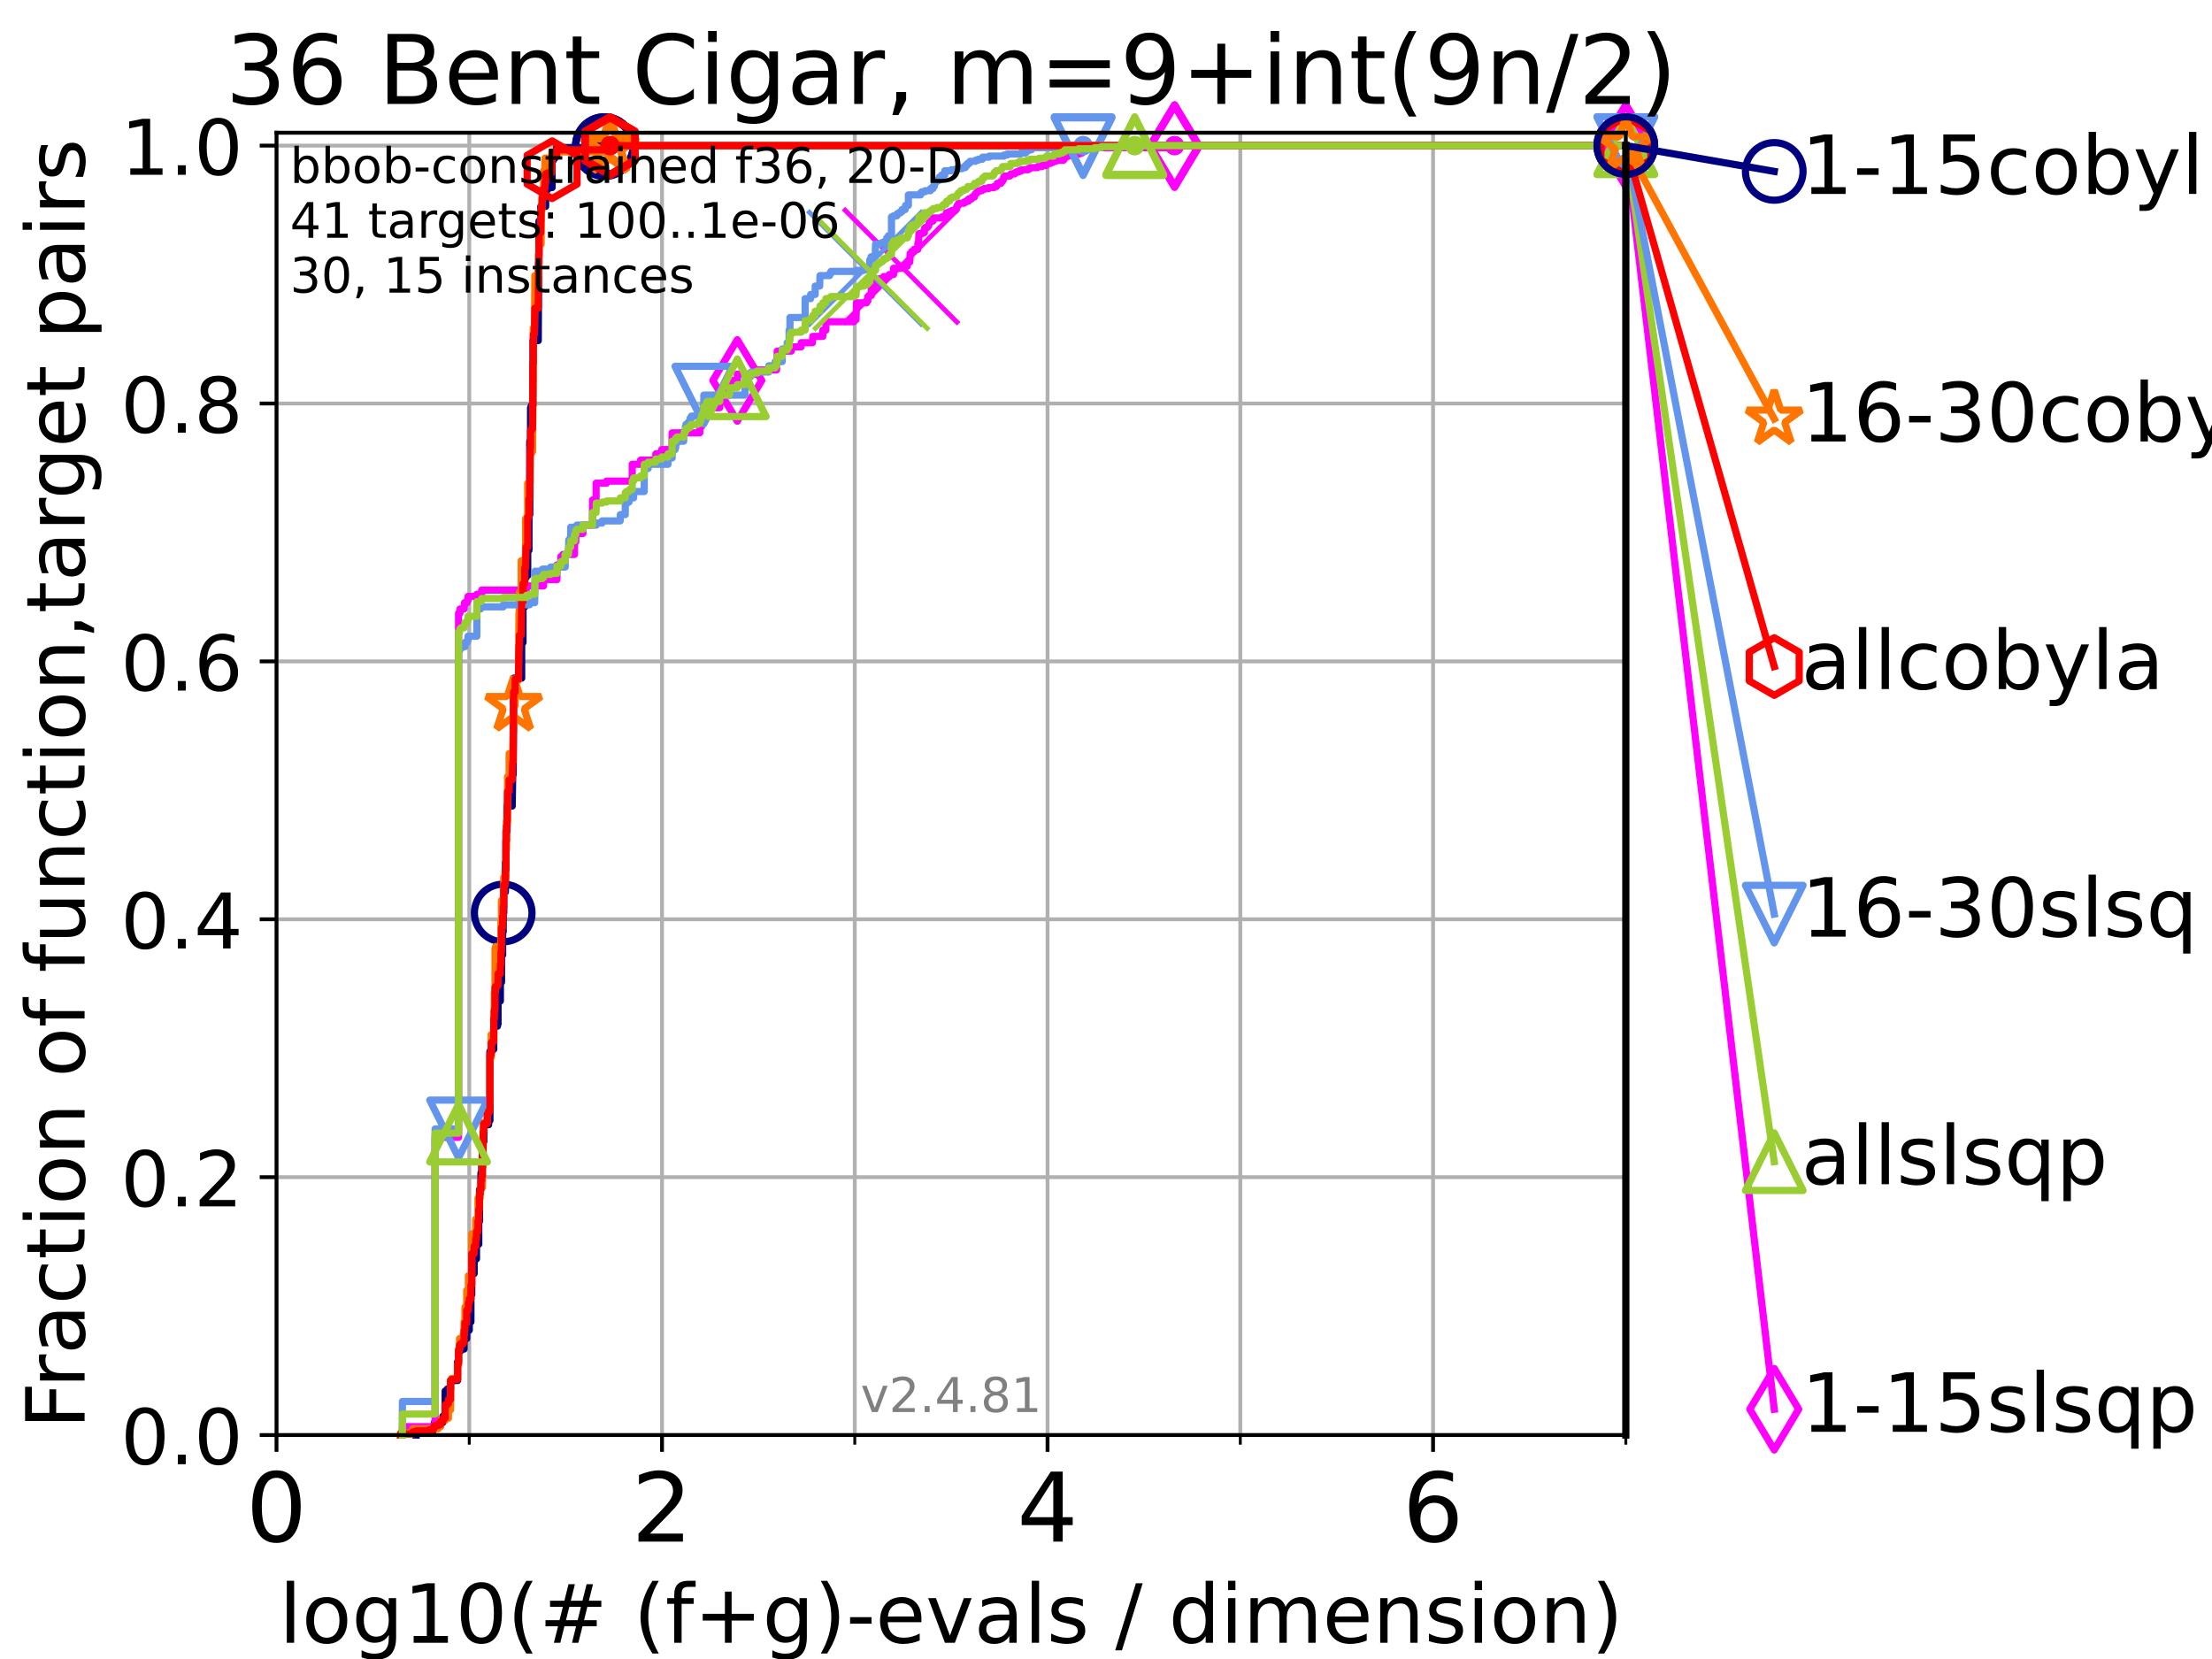 <?xml version="1.0" encoding="utf-8" standalone="no"?>
<!DOCTYPE svg PUBLIC "-//W3C//DTD SVG 1.1//EN"
  "http://www.w3.org/Graphics/SVG/1.1/DTD/svg11.dtd">
<!-- Created with matplotlib (https://matplotlib.org/) -->
<svg height="345.6pt" version="1.1" viewBox="0 0 460.8 345.6" width="460.8pt" xmlns="http://www.w3.org/2000/svg" xmlns:xlink="http://www.w3.org/1999/xlink">
 <defs>
  <style type="text/css">*{stroke-linecap:butt;stroke-linejoin:round;}</style>
 </defs>
 <g id="figure_1">
  <g id="patch_1">
   <path d="M 0 345.6 
L 460.8 345.6 
L 460.8 0 
L 0 0 
z
" style="fill:#ffffff;"/>
  </g>
  <g id="axes_1">
   <g id="patch_2">
    <path d="M 57.6 298.944 
L 338.688 298.944 
L 338.688 27.648 
L 57.6 27.648 
z
" style="fill:#ffffff;"/>
   </g>
   <g id="matplotlib.axis_1">
    <g id="xtick_1">
     <g id="line2d_1">
      <path clip-path="url(#p737d4bf30a)" d="M 57.6 298.944 
L 57.6 27.648 
" style="fill:none;stroke:#b0b0b0;stroke-linecap:square;stroke-width:0.8;"/>
     </g>
     <g id="line2d_2">
      <defs>
       <path d="M 0 0 
L 0 3.5 
" id="m4aba281006" style="stroke:#000000;stroke-width:0.8;"/>
      </defs>
      <g>
       <use style="stroke:#000000;stroke-width:0.8;" x="57.6" xlink:href="#m4aba281006" y="298.944"/>
      </g>
     </g>
     <g id="text_1">
      <!-- 0 -->
      <g transform="translate(51.237 321.141)scale(0.2 -0.2)">
       <defs>
        <path d="M 31.781 66.406 
Q 24.172 66.406 20.328 58.906 
Q 16.5 51.422 16.5 36.375 
Q 16.5 21.391 20.328 13.891 
Q 24.172 6.391 31.781 6.391 
Q 39.453 6.391 43.281 13.891 
Q 47.125 21.391 47.125 36.375 
Q 47.125 51.422 43.281 58.906 
Q 39.453 66.406 31.781 66.406 
z
M 31.781 74.219 
Q 44.047 74.219 50.516 64.516 
Q 56.984 54.828 56.984 36.375 
Q 56.984 17.969 50.516 8.266 
Q 44.047 -1.422 31.781 -1.422 
Q 19.531 -1.422 13.062 8.266 
Q 6.594 17.969 6.594 36.375 
Q 6.594 54.828 13.062 64.516 
Q 19.531 74.219 31.781 74.219 
z
" id="DejaVuSans-48"/>
       </defs>
       <use xlink:href="#DejaVuSans-48"/>
      </g>
     </g>
    </g>
    <g id="xtick_2">
     <g id="line2d_3">
      <path clip-path="url(#p737d4bf30a)" d="M 137.911 298.944 
L 137.911 27.648 
" style="fill:none;stroke:#b0b0b0;stroke-linecap:square;stroke-width:0.8;"/>
     </g>
     <g id="line2d_4">
      <g>
       <use style="stroke:#000000;stroke-width:0.8;" x="137.911" xlink:href="#m4aba281006" y="298.944"/>
      </g>
     </g>
     <g id="text_2">
      <!-- 2 -->
      <g transform="translate(131.548 321.141)scale(0.2 -0.2)">
       <defs>
        <path d="M 19.188 8.297 
L 53.609 8.297 
L 53.609 0 
L 7.328 0 
L 7.328 8.297 
Q 12.938 14.109 22.625 23.891 
Q 32.328 33.688 34.812 36.531 
Q 39.547 41.844 41.422 45.531 
Q 43.312 49.219 43.312 52.781 
Q 43.312 58.594 39.234 62.25 
Q 35.156 65.922 28.609 65.922 
Q 23.969 65.922 18.812 64.312 
Q 13.672 62.703 7.812 59.422 
L 7.812 69.391 
Q 13.766 71.781 18.938 73 
Q 24.125 74.219 28.422 74.219 
Q 39.75 74.219 46.484 68.547 
Q 53.219 62.891 53.219 53.422 
Q 53.219 48.922 51.531 44.891 
Q 49.859 40.875 45.406 35.406 
Q 44.188 33.984 37.641 27.219 
Q 31.109 20.453 19.188 8.297 
z
" id="DejaVuSans-50"/>
       </defs>
       <use xlink:href="#DejaVuSans-50"/>
      </g>
     </g>
    </g>
    <g id="xtick_3">
     <g id="line2d_5">
      <path clip-path="url(#p737d4bf30a)" d="M 218.222 298.944 
L 218.222 27.648 
" style="fill:none;stroke:#b0b0b0;stroke-linecap:square;stroke-width:0.8;"/>
     </g>
     <g id="line2d_6">
      <g>
       <use style="stroke:#000000;stroke-width:0.8;" x="218.222" xlink:href="#m4aba281006" y="298.944"/>
      </g>
     </g>
     <g id="text_3">
      <!-- 4 -->
      <g transform="translate(211.859 321.141)scale(0.2 -0.2)">
       <defs>
        <path d="M 37.797 64.312 
L 12.891 25.391 
L 37.797 25.391 
z
M 35.203 72.906 
L 47.609 72.906 
L 47.609 25.391 
L 58.016 25.391 
L 58.016 17.188 
L 47.609 17.188 
L 47.609 0 
L 37.797 0 
L 37.797 17.188 
L 4.891 17.188 
L 4.891 26.703 
z
" id="DejaVuSans-52"/>
       </defs>
       <use xlink:href="#DejaVuSans-52"/>
      </g>
     </g>
    </g>
    <g id="xtick_4">
     <g id="line2d_7">
      <path clip-path="url(#p737d4bf30a)" d="M 298.533 298.944 
L 298.533 27.648 
" style="fill:none;stroke:#b0b0b0;stroke-linecap:square;stroke-width:0.8;"/>
     </g>
     <g id="line2d_8">
      <g>
       <use style="stroke:#000000;stroke-width:0.8;" x="298.533" xlink:href="#m4aba281006" y="298.944"/>
      </g>
     </g>
     <g id="text_4">
      <!-- 6 -->
      <g transform="translate(292.17 321.141)scale(0.2 -0.2)">
       <defs>
        <path d="M 33.016 40.375 
Q 26.375 40.375 22.484 35.828 
Q 18.609 31.297 18.609 23.391 
Q 18.609 15.531 22.484 10.953 
Q 26.375 6.391 33.016 6.391 
Q 39.656 6.391 43.531 10.953 
Q 47.406 15.531 47.406 23.391 
Q 47.406 31.297 43.531 35.828 
Q 39.656 40.375 33.016 40.375 
z
M 52.594 71.297 
L 52.594 62.312 
Q 48.875 64.062 45.094 64.984 
Q 41.312 65.922 37.594 65.922 
Q 27.828 65.922 22.672 59.328 
Q 17.531 52.734 16.797 39.406 
Q 19.672 43.656 24.016 45.922 
Q 28.375 48.188 33.594 48.188 
Q 44.578 48.188 50.953 41.516 
Q 57.328 34.859 57.328 23.391 
Q 57.328 12.156 50.688 5.359 
Q 44.047 -1.422 33.016 -1.422 
Q 20.359 -1.422 13.672 8.266 
Q 6.984 17.969 6.984 36.375 
Q 6.984 53.656 15.188 63.938 
Q 23.391 74.219 37.203 74.219 
Q 40.922 74.219 44.703 73.484 
Q 48.484 72.75 52.594 71.297 
z
" id="DejaVuSans-54"/>
       </defs>
       <use xlink:href="#DejaVuSans-54"/>
      </g>
     </g>
    </g>
    <g id="xtick_5">
     <g id="line2d_9">
      <path clip-path="url(#p737d4bf30a)" d="M 97.755 298.944 
L 97.755 27.648 
" style="fill:none;stroke:#b0b0b0;stroke-linecap:square;stroke-width:0.8;"/>
     </g>
     <g id="line2d_10">
      <defs>
       <path d="M 0 0 
L 0 2 
" id="m50040eaceb" style="stroke:#000000;stroke-width:0.6;"/>
      </defs>
      <g>
       <use style="stroke:#000000;stroke-width:0.6;" x="97.755" xlink:href="#m50040eaceb" y="298.944"/>
      </g>
     </g>
    </g>
    <g id="xtick_6">
     <g id="line2d_11">
      <path clip-path="url(#p737d4bf30a)" d="M 178.066 298.944 
L 178.066 27.648 
" style="fill:none;stroke:#b0b0b0;stroke-linecap:square;stroke-width:0.8;"/>
     </g>
     <g id="line2d_12">
      <g>
       <use style="stroke:#000000;stroke-width:0.6;" x="178.066" xlink:href="#m50040eaceb" y="298.944"/>
      </g>
     </g>
    </g>
    <g id="xtick_7">
     <g id="line2d_13">
      <path clip-path="url(#p737d4bf30a)" d="M 258.377 298.944 
L 258.377 27.648 
" style="fill:none;stroke:#b0b0b0;stroke-linecap:square;stroke-width:0.8;"/>
     </g>
     <g id="line2d_14">
      <g>
       <use style="stroke:#000000;stroke-width:0.6;" x="258.377" xlink:href="#m50040eaceb" y="298.944"/>
      </g>
     </g>
    </g>
    <g id="xtick_8">
     <g id="line2d_15">
      <path clip-path="url(#p737d4bf30a)" d="M 338.688 298.944 
L 338.688 27.648 
" style="fill:none;stroke:#b0b0b0;stroke-linecap:square;stroke-width:0.8;"/>
     </g>
     <g id="line2d_16">
      <g>
       <use style="stroke:#000000;stroke-width:0.6;" x="338.688" xlink:href="#m50040eaceb" y="298.944"/>
      </g>
     </g>
    </g>
    <g id="text_5">
     <!-- log10(# (f+g)-evals / dimension) -->
     <g transform="translate(58.145 342.218)scale(0.17 -0.17)">
      <defs>
       <path d="M 9.422 75.984 
L 18.406 75.984 
L 18.406 0 
L 9.422 0 
z
" id="DejaVuSans-108"/>
       <path d="M 30.609 48.391 
Q 23.391 48.391 19.188 42.75 
Q 14.984 37.109 14.984 27.297 
Q 14.984 17.484 19.156 11.844 
Q 23.344 6.203 30.609 6.203 
Q 37.797 6.203 41.984 11.859 
Q 46.188 17.531 46.188 27.297 
Q 46.188 37.016 41.984 42.703 
Q 37.797 48.391 30.609 48.391 
z
M 30.609 56 
Q 42.328 56 49.016 48.375 
Q 55.719 40.766 55.719 27.297 
Q 55.719 13.875 49.016 6.219 
Q 42.328 -1.422 30.609 -1.422 
Q 18.844 -1.422 12.172 6.219 
Q 5.516 13.875 5.516 27.297 
Q 5.516 40.766 12.172 48.375 
Q 18.844 56 30.609 56 
z
" id="DejaVuSans-111"/>
       <path d="M 45.406 27.984 
Q 45.406 37.75 41.375 43.109 
Q 37.359 48.484 30.078 48.484 
Q 22.859 48.484 18.828 43.109 
Q 14.797 37.75 14.797 27.984 
Q 14.797 18.266 18.828 12.891 
Q 22.859 7.516 30.078 7.516 
Q 37.359 7.516 41.375 12.891 
Q 45.406 18.266 45.406 27.984 
z
M 54.391 6.781 
Q 54.391 -7.172 48.188 -13.984 
Q 42 -20.797 29.203 -20.797 
Q 24.469 -20.797 20.266 -20.094 
Q 16.062 -19.391 12.109 -17.922 
L 12.109 -9.188 
Q 16.062 -11.328 19.922 -12.344 
Q 23.781 -13.375 27.781 -13.375 
Q 36.625 -13.375 41.016 -8.766 
Q 45.406 -4.156 45.406 5.172 
L 45.406 9.625 
Q 42.625 4.781 38.281 2.391 
Q 33.938 0 27.875 0 
Q 17.828 0 11.672 7.656 
Q 5.516 15.328 5.516 27.984 
Q 5.516 40.672 11.672 48.328 
Q 17.828 56 27.875 56 
Q 33.938 56 38.281 53.609 
Q 42.625 51.219 45.406 46.391 
L 45.406 54.688 
L 54.391 54.688 
z
" id="DejaVuSans-103"/>
       <path d="M 12.406 8.297 
L 28.516 8.297 
L 28.516 63.922 
L 10.984 60.406 
L 10.984 69.391 
L 28.422 72.906 
L 38.281 72.906 
L 38.281 8.297 
L 54.391 8.297 
L 54.391 0 
L 12.406 0 
z
" id="DejaVuSans-49"/>
       <path d="M 31 75.875 
Q 24.469 64.656 21.281 53.656 
Q 18.109 42.672 18.109 31.391 
Q 18.109 20.125 21.312 9.062 
Q 24.516 -2 31 -13.188 
L 23.188 -13.188 
Q 15.875 -1.703 12.234 9.375 
Q 8.594 20.453 8.594 31.391 
Q 8.594 42.281 12.203 53.312 
Q 15.828 64.359 23.188 75.875 
z
" id="DejaVuSans-40"/>
       <path d="M 51.125 44 
L 36.922 44 
L 32.812 27.688 
L 47.125 27.688 
z
M 43.797 71.781 
L 38.719 51.516 
L 52.984 51.516 
L 58.109 71.781 
L 65.922 71.781 
L 60.891 51.516 
L 76.125 51.516 
L 76.125 44 
L 58.984 44 
L 54.984 27.688 
L 70.516 27.688 
L 70.516 20.219 
L 53.078 20.219 
L 48 0 
L 40.188 0 
L 45.219 20.219 
L 30.906 20.219 
L 25.875 0 
L 18.016 0 
L 23.094 20.219 
L 7.719 20.219 
L 7.719 27.688 
L 24.906 27.688 
L 29 44 
L 13.281 44 
L 13.281 51.516 
L 30.906 51.516 
L 35.891 71.781 
z
" id="DejaVuSans-35"/>
       <path id="DejaVuSans-32"/>
       <path d="M 37.109 75.984 
L 37.109 68.5 
L 28.516 68.5 
Q 23.688 68.5 21.797 66.547 
Q 19.922 64.594 19.922 59.516 
L 19.922 54.688 
L 34.719 54.688 
L 34.719 47.703 
L 19.922 47.703 
L 19.922 0 
L 10.891 0 
L 10.891 47.703 
L 2.297 47.703 
L 2.297 54.688 
L 10.891 54.688 
L 10.891 58.5 
Q 10.891 67.625 15.141 71.797 
Q 19.391 75.984 28.609 75.984 
z
" id="DejaVuSans-102"/>
       <path d="M 46 62.703 
L 46 35.5 
L 73.188 35.5 
L 73.188 27.203 
L 46 27.203 
L 46 0 
L 37.797 0 
L 37.797 27.203 
L 10.594 27.203 
L 10.594 35.5 
L 37.797 35.5 
L 37.797 62.703 
z
" id="DejaVuSans-43"/>
       <path d="M 8.016 75.875 
L 15.828 75.875 
Q 23.141 64.359 26.781 53.312 
Q 30.422 42.281 30.422 31.391 
Q 30.422 20.453 26.781 9.375 
Q 23.141 -1.703 15.828 -13.188 
L 8.016 -13.188 
Q 14.5 -2 17.703 9.062 
Q 20.906 20.125 20.906 31.391 
Q 20.906 42.672 17.703 53.656 
Q 14.5 64.656 8.016 75.875 
z
" id="DejaVuSans-41"/>
       <path d="M 4.891 31.391 
L 31.203 31.391 
L 31.203 23.391 
L 4.891 23.391 
z
" id="DejaVuSans-45"/>
       <path d="M 56.203 29.594 
L 56.203 25.203 
L 14.891 25.203 
Q 15.484 15.922 20.484 11.062 
Q 25.484 6.203 34.422 6.203 
Q 39.594 6.203 44.453 7.469 
Q 49.312 8.734 54.109 11.281 
L 54.109 2.781 
Q 49.266 0.734 44.188 -0.344 
Q 39.109 -1.422 33.891 -1.422 
Q 20.797 -1.422 13.156 6.188 
Q 5.516 13.812 5.516 26.812 
Q 5.516 40.234 12.766 48.109 
Q 20.016 56 32.328 56 
Q 43.359 56 49.781 48.891 
Q 56.203 41.797 56.203 29.594 
z
M 47.219 32.234 
Q 47.125 39.594 43.094 43.984 
Q 39.062 48.391 32.422 48.391 
Q 24.906 48.391 20.391 44.141 
Q 15.875 39.891 15.188 32.172 
z
" id="DejaVuSans-101"/>
       <path d="M 2.984 54.688 
L 12.5 54.688 
L 29.594 8.797 
L 46.688 54.688 
L 56.203 54.688 
L 35.688 0 
L 23.484 0 
z
" id="DejaVuSans-118"/>
       <path d="M 34.281 27.484 
Q 23.391 27.484 19.188 25 
Q 14.984 22.516 14.984 16.5 
Q 14.984 11.719 18.141 8.906 
Q 21.297 6.109 26.703 6.109 
Q 34.188 6.109 38.703 11.406 
Q 43.219 16.703 43.219 25.484 
L 43.219 27.484 
z
M 52.203 31.203 
L 52.203 0 
L 43.219 0 
L 43.219 8.297 
Q 40.141 3.328 35.547 0.953 
Q 30.953 -1.422 24.312 -1.422 
Q 15.922 -1.422 10.953 3.297 
Q 6 8.016 6 15.922 
Q 6 25.141 12.172 29.828 
Q 18.359 34.516 30.609 34.516 
L 43.219 34.516 
L 43.219 35.406 
Q 43.219 41.609 39.141 45 
Q 35.062 48.391 27.688 48.391 
Q 23 48.391 18.547 47.266 
Q 14.109 46.141 10.016 43.891 
L 10.016 52.203 
Q 14.938 54.109 19.578 55.047 
Q 24.219 56 28.609 56 
Q 40.484 56 46.344 49.844 
Q 52.203 43.703 52.203 31.203 
z
" id="DejaVuSans-97"/>
       <path d="M 44.281 53.078 
L 44.281 44.578 
Q 40.484 46.531 36.375 47.5 
Q 32.281 48.484 27.875 48.484 
Q 21.188 48.484 17.844 46.438 
Q 14.5 44.391 14.5 40.281 
Q 14.5 37.156 16.891 35.375 
Q 19.281 33.594 26.516 31.984 
L 29.594 31.297 
Q 39.156 29.25 43.188 25.516 
Q 47.219 21.781 47.219 15.094 
Q 47.219 7.469 41.188 3.016 
Q 35.156 -1.422 24.609 -1.422 
Q 20.219 -1.422 15.453 -0.562 
Q 10.688 0.297 5.422 2 
L 5.422 11.281 
Q 10.406 8.688 15.234 7.391 
Q 20.062 6.109 24.812 6.109 
Q 31.156 6.109 34.562 8.281 
Q 37.984 10.453 37.984 14.406 
Q 37.984 18.062 35.516 20.016 
Q 33.062 21.969 24.703 23.781 
L 21.578 24.516 
Q 13.234 26.266 9.516 29.906 
Q 5.812 33.547 5.812 39.891 
Q 5.812 47.609 11.281 51.797 
Q 16.75 56 26.812 56 
Q 31.781 56 36.172 55.266 
Q 40.578 54.547 44.281 53.078 
z
" id="DejaVuSans-115"/>
       <path d="M 25.391 72.906 
L 33.688 72.906 
L 8.297 -9.281 
L 0 -9.281 
z
" id="DejaVuSans-47"/>
       <path d="M 45.406 46.391 
L 45.406 75.984 
L 54.391 75.984 
L 54.391 0 
L 45.406 0 
L 45.406 8.203 
Q 42.578 3.328 38.25 0.953 
Q 33.938 -1.422 27.875 -1.422 
Q 17.969 -1.422 11.734 6.484 
Q 5.516 14.406 5.516 27.297 
Q 5.516 40.188 11.734 48.094 
Q 17.969 56 27.875 56 
Q 33.938 56 38.25 53.625 
Q 42.578 51.266 45.406 46.391 
z
M 14.797 27.297 
Q 14.797 17.391 18.875 11.75 
Q 22.953 6.109 30.078 6.109 
Q 37.203 6.109 41.297 11.75 
Q 45.406 17.391 45.406 27.297 
Q 45.406 37.203 41.297 42.844 
Q 37.203 48.484 30.078 48.484 
Q 22.953 48.484 18.875 42.844 
Q 14.797 37.203 14.797 27.297 
z
" id="DejaVuSans-100"/>
       <path d="M 9.422 54.688 
L 18.406 54.688 
L 18.406 0 
L 9.422 0 
z
M 9.422 75.984 
L 18.406 75.984 
L 18.406 64.594 
L 9.422 64.594 
z
" id="DejaVuSans-105"/>
       <path d="M 52 44.188 
Q 55.375 50.25 60.062 53.125 
Q 64.75 56 71.094 56 
Q 79.641 56 84.281 50.016 
Q 88.922 44.047 88.922 33.016 
L 88.922 0 
L 79.891 0 
L 79.891 32.719 
Q 79.891 40.578 77.094 44.375 
Q 74.312 48.188 68.609 48.188 
Q 61.625 48.188 57.562 43.547 
Q 53.516 38.922 53.516 30.906 
L 53.516 0 
L 44.484 0 
L 44.484 32.719 
Q 44.484 40.625 41.703 44.406 
Q 38.922 48.188 33.109 48.188 
Q 26.219 48.188 22.156 43.531 
Q 18.109 38.875 18.109 30.906 
L 18.109 0 
L 9.078 0 
L 9.078 54.688 
L 18.109 54.688 
L 18.109 46.188 
Q 21.188 51.219 25.484 53.609 
Q 29.781 56 35.688 56 
Q 41.656 56 45.828 52.969 
Q 50 49.953 52 44.188 
z
" id="DejaVuSans-109"/>
       <path d="M 54.891 33.016 
L 54.891 0 
L 45.906 0 
L 45.906 32.719 
Q 45.906 40.484 42.875 44.328 
Q 39.844 48.188 33.797 48.188 
Q 26.516 48.188 22.312 43.547 
Q 18.109 38.922 18.109 30.906 
L 18.109 0 
L 9.078 0 
L 9.078 54.688 
L 18.109 54.688 
L 18.109 46.188 
Q 21.344 51.125 25.703 53.562 
Q 30.078 56 35.797 56 
Q 45.219 56 50.047 50.172 
Q 54.891 44.344 54.891 33.016 
z
" id="DejaVuSans-110"/>
      </defs>
      <use xlink:href="#DejaVuSans-108"/>
      <use x="27.783" xlink:href="#DejaVuSans-111"/>
      <use x="88.965" xlink:href="#DejaVuSans-103"/>
      <use x="152.441" xlink:href="#DejaVuSans-49"/>
      <use x="216.064" xlink:href="#DejaVuSans-48"/>
      <use x="279.688" xlink:href="#DejaVuSans-40"/>
      <use x="318.701" xlink:href="#DejaVuSans-35"/>
      <use x="402.49" xlink:href="#DejaVuSans-32"/>
      <use x="434.277" xlink:href="#DejaVuSans-40"/>
      <use x="473.291" xlink:href="#DejaVuSans-102"/>
      <use x="508.496" xlink:href="#DejaVuSans-43"/>
      <use x="592.285" xlink:href="#DejaVuSans-103"/>
      <use x="655.762" xlink:href="#DejaVuSans-41"/>
      <use x="694.775" xlink:href="#DejaVuSans-45"/>
      <use x="730.859" xlink:href="#DejaVuSans-101"/>
      <use x="792.383" xlink:href="#DejaVuSans-118"/>
      <use x="851.562" xlink:href="#DejaVuSans-97"/>
      <use x="912.842" xlink:href="#DejaVuSans-108"/>
      <use x="940.625" xlink:href="#DejaVuSans-115"/>
      <use x="992.725" xlink:href="#DejaVuSans-32"/>
      <use x="1024.512" xlink:href="#DejaVuSans-47"/>
      <use x="1058.203" xlink:href="#DejaVuSans-32"/>
      <use x="1089.99" xlink:href="#DejaVuSans-100"/>
      <use x="1153.467" xlink:href="#DejaVuSans-105"/>
      <use x="1181.25" xlink:href="#DejaVuSans-109"/>
      <use x="1278.662" xlink:href="#DejaVuSans-101"/>
      <use x="1340.186" xlink:href="#DejaVuSans-110"/>
      <use x="1403.564" xlink:href="#DejaVuSans-115"/>
      <use x="1455.664" xlink:href="#DejaVuSans-105"/>
      <use x="1483.447" xlink:href="#DejaVuSans-111"/>
      <use x="1544.629" xlink:href="#DejaVuSans-110"/>
      <use x="1608.008" xlink:href="#DejaVuSans-41"/>
     </g>
    </g>
   </g>
   <g id="matplotlib.axis_2">
    <g id="ytick_1">
     <g id="line2d_17">
      <path clip-path="url(#p737d4bf30a)" d="M 57.6 298.944 
L 338.688 298.944 
" style="fill:none;stroke:#b0b0b0;stroke-linecap:square;stroke-width:0.8;"/>
     </g>
     <g id="line2d_18">
      <defs>
       <path d="M 0 0 
L -3.5 0 
" id="m61b1ab0a6b" style="stroke:#000000;stroke-width:0.8;"/>
      </defs>
      <g>
       <use style="stroke:#000000;stroke-width:0.8;" x="57.6" xlink:href="#m61b1ab0a6b" y="298.944"/>
      </g>
     </g>
     <g id="text_6">
      <!-- 0.0 -->
      <g transform="translate(25.155 305.023)scale(0.16 -0.16)">
       <defs>
        <path d="M 10.688 12.406 
L 21 12.406 
L 21 0 
L 10.688 0 
z
" id="DejaVuSans-46"/>
       </defs>
       <use xlink:href="#DejaVuSans-48"/>
       <use x="63.623" xlink:href="#DejaVuSans-46"/>
       <use x="95.41" xlink:href="#DejaVuSans-48"/>
      </g>
     </g>
    </g>
    <g id="ytick_2">
     <g id="line2d_19">
      <path clip-path="url(#p737d4bf30a)" d="M 57.6 245.222 
L 338.688 245.222 
" style="fill:none;stroke:#b0b0b0;stroke-linecap:square;stroke-width:0.8;"/>
     </g>
     <g id="line2d_20">
      <g>
       <use style="stroke:#000000;stroke-width:0.8;" x="57.6" xlink:href="#m61b1ab0a6b" y="245.222"/>
      </g>
     </g>
     <g id="text_7">
      <!-- 0.2 -->
      <g transform="translate(25.155 251.301)scale(0.16 -0.16)">
       <use xlink:href="#DejaVuSans-48"/>
       <use x="63.623" xlink:href="#DejaVuSans-46"/>
       <use x="95.41" xlink:href="#DejaVuSans-50"/>
      </g>
     </g>
    </g>
    <g id="ytick_3">
     <g id="line2d_21">
      <path clip-path="url(#p737d4bf30a)" d="M 57.6 191.5 
L 338.688 191.5 
" style="fill:none;stroke:#b0b0b0;stroke-linecap:square;stroke-width:0.8;"/>
     </g>
     <g id="line2d_22">
      <g>
       <use style="stroke:#000000;stroke-width:0.8;" x="57.6" xlink:href="#m61b1ab0a6b" y="191.5"/>
      </g>
     </g>
     <g id="text_8">
      <!-- 0.4 -->
      <g transform="translate(25.155 197.579)scale(0.16 -0.16)">
       <use xlink:href="#DejaVuSans-48"/>
       <use x="63.623" xlink:href="#DejaVuSans-46"/>
       <use x="95.41" xlink:href="#DejaVuSans-52"/>
      </g>
     </g>
    </g>
    <g id="ytick_4">
     <g id="line2d_23">
      <path clip-path="url(#p737d4bf30a)" d="M 57.6 137.778 
L 338.688 137.778 
" style="fill:none;stroke:#b0b0b0;stroke-linecap:square;stroke-width:0.8;"/>
     </g>
     <g id="line2d_24">
      <g>
       <use style="stroke:#000000;stroke-width:0.8;" x="57.6" xlink:href="#m61b1ab0a6b" y="137.778"/>
      </g>
     </g>
     <g id="text_9">
      <!-- 0.6 -->
      <g transform="translate(25.155 143.857)scale(0.16 -0.16)">
       <use xlink:href="#DejaVuSans-48"/>
       <use x="63.623" xlink:href="#DejaVuSans-46"/>
       <use x="95.41" xlink:href="#DejaVuSans-54"/>
      </g>
     </g>
    </g>
    <g id="ytick_5">
     <g id="line2d_25">
      <path clip-path="url(#p737d4bf30a)" d="M 57.6 84.056 
L 338.688 84.056 
" style="fill:none;stroke:#b0b0b0;stroke-linecap:square;stroke-width:0.8;"/>
     </g>
     <g id="line2d_26">
      <g>
       <use style="stroke:#000000;stroke-width:0.8;" x="57.6" xlink:href="#m61b1ab0a6b" y="84.056"/>
      </g>
     </g>
     <g id="text_10">
      <!-- 0.8 -->
      <g transform="translate(25.155 90.135)scale(0.16 -0.16)">
       <defs>
        <path d="M 31.781 34.625 
Q 24.75 34.625 20.719 30.859 
Q 16.703 27.094 16.703 20.516 
Q 16.703 13.922 20.719 10.156 
Q 24.75 6.391 31.781 6.391 
Q 38.812 6.391 42.859 10.172 
Q 46.922 13.969 46.922 20.516 
Q 46.922 27.094 42.891 30.859 
Q 38.875 34.625 31.781 34.625 
z
M 21.922 38.812 
Q 15.578 40.375 12.031 44.719 
Q 8.5 49.078 8.5 55.328 
Q 8.5 64.062 14.719 69.141 
Q 20.953 74.219 31.781 74.219 
Q 42.672 74.219 48.875 69.141 
Q 55.078 64.062 55.078 55.328 
Q 55.078 49.078 51.531 44.719 
Q 48 40.375 41.703 38.812 
Q 48.828 37.156 52.797 32.312 
Q 56.781 27.484 56.781 20.516 
Q 56.781 9.906 50.312 4.234 
Q 43.844 -1.422 31.781 -1.422 
Q 19.734 -1.422 13.25 4.234 
Q 6.781 9.906 6.781 20.516 
Q 6.781 27.484 10.781 32.312 
Q 14.797 37.156 21.922 38.812 
z
M 18.312 54.391 
Q 18.312 48.734 21.844 45.562 
Q 25.391 42.391 31.781 42.391 
Q 38.141 42.391 41.719 45.562 
Q 45.312 48.734 45.312 54.391 
Q 45.312 60.062 41.719 63.234 
Q 38.141 66.406 31.781 66.406 
Q 25.391 66.406 21.844 63.234 
Q 18.312 60.062 18.312 54.391 
z
" id="DejaVuSans-56"/>
       </defs>
       <use xlink:href="#DejaVuSans-48"/>
       <use x="63.623" xlink:href="#DejaVuSans-46"/>
       <use x="95.41" xlink:href="#DejaVuSans-56"/>
      </g>
     </g>
    </g>
    <g id="ytick_6">
     <g id="line2d_27">
      <path clip-path="url(#p737d4bf30a)" d="M 57.6 30.334 
L 338.688 30.334 
" style="fill:none;stroke:#b0b0b0;stroke-linecap:square;stroke-width:0.8;"/>
     </g>
     <g id="line2d_28">
      <g>
       <use style="stroke:#000000;stroke-width:0.8;" x="57.6" xlink:href="#m61b1ab0a6b" y="30.334"/>
      </g>
     </g>
     <g id="text_11">
      <!-- 1.0 -->
      <g transform="translate(25.155 36.413)scale(0.16 -0.16)">
       <use xlink:href="#DejaVuSans-49"/>
       <use x="63.623" xlink:href="#DejaVuSans-46"/>
       <use x="95.41" xlink:href="#DejaVuSans-48"/>
      </g>
     </g>
    </g>
    <g id="text_12">
     <!-- Fraction of function,target pairs -->
     <g transform="translate(17.62 297.681)rotate(-90)scale(0.17 -0.17)">
      <defs>
       <path d="M 9.812 72.906 
L 51.703 72.906 
L 51.703 64.594 
L 19.672 64.594 
L 19.672 43.109 
L 48.578 43.109 
L 48.578 34.812 
L 19.672 34.812 
L 19.672 0 
L 9.812 0 
z
" id="DejaVuSans-70"/>
       <path d="M 41.109 46.297 
Q 39.594 47.172 37.812 47.578 
Q 36.031 48 33.891 48 
Q 26.266 48 22.188 43.047 
Q 18.109 38.094 18.109 28.812 
L 18.109 0 
L 9.078 0 
L 9.078 54.688 
L 18.109 54.688 
L 18.109 46.188 
Q 20.953 51.172 25.484 53.578 
Q 30.031 56 36.531 56 
Q 37.453 56 38.578 55.875 
Q 39.703 55.766 41.062 55.516 
z
" id="DejaVuSans-114"/>
       <path d="M 48.781 52.594 
L 48.781 44.188 
Q 44.969 46.297 41.141 47.344 
Q 37.312 48.391 33.406 48.391 
Q 24.656 48.391 19.812 42.844 
Q 14.984 37.312 14.984 27.297 
Q 14.984 17.281 19.812 11.734 
Q 24.656 6.203 33.406 6.203 
Q 37.312 6.203 41.141 7.25 
Q 44.969 8.297 48.781 10.406 
L 48.781 2.094 
Q 45.016 0.344 40.984 -0.531 
Q 36.969 -1.422 32.422 -1.422 
Q 20.062 -1.422 12.781 6.344 
Q 5.516 14.109 5.516 27.297 
Q 5.516 40.672 12.859 48.328 
Q 20.219 56 33.016 56 
Q 37.156 56 41.109 55.141 
Q 45.062 54.297 48.781 52.594 
z
" id="DejaVuSans-99"/>
       <path d="M 18.312 70.219 
L 18.312 54.688 
L 36.812 54.688 
L 36.812 47.703 
L 18.312 47.703 
L 18.312 18.016 
Q 18.312 11.328 20.141 9.422 
Q 21.969 7.516 27.594 7.516 
L 36.812 7.516 
L 36.812 0 
L 27.594 0 
Q 17.188 0 13.234 3.875 
Q 9.281 7.766 9.281 18.016 
L 9.281 47.703 
L 2.688 47.703 
L 2.688 54.688 
L 9.281 54.688 
L 9.281 70.219 
z
" id="DejaVuSans-116"/>
       <path d="M 8.5 21.578 
L 8.5 54.688 
L 17.484 54.688 
L 17.484 21.922 
Q 17.484 14.156 20.5 10.266 
Q 23.531 6.391 29.594 6.391 
Q 36.859 6.391 41.078 11.031 
Q 45.312 15.672 45.312 23.688 
L 45.312 54.688 
L 54.297 54.688 
L 54.297 0 
L 45.312 0 
L 45.312 8.406 
Q 42.047 3.422 37.719 1 
Q 33.406 -1.422 27.688 -1.422 
Q 18.266 -1.422 13.375 4.438 
Q 8.5 10.297 8.5 21.578 
z
M 31.109 56 
z
" id="DejaVuSans-117"/>
       <path d="M 11.719 12.406 
L 22.016 12.406 
L 22.016 4 
L 14.016 -11.625 
L 7.719 -11.625 
L 11.719 4 
z
" id="DejaVuSans-44"/>
       <path d="M 18.109 8.203 
L 18.109 -20.797 
L 9.078 -20.797 
L 9.078 54.688 
L 18.109 54.688 
L 18.109 46.391 
Q 20.953 51.266 25.266 53.625 
Q 29.594 56 35.594 56 
Q 45.562 56 51.781 48.094 
Q 58.016 40.188 58.016 27.297 
Q 58.016 14.406 51.781 6.484 
Q 45.562 -1.422 35.594 -1.422 
Q 29.594 -1.422 25.266 0.953 
Q 20.953 3.328 18.109 8.203 
z
M 48.688 27.297 
Q 48.688 37.203 44.609 42.844 
Q 40.531 48.484 33.406 48.484 
Q 26.266 48.484 22.188 42.844 
Q 18.109 37.203 18.109 27.297 
Q 18.109 17.391 22.188 11.75 
Q 26.266 6.109 33.406 6.109 
Q 40.531 6.109 44.609 11.75 
Q 48.688 17.391 48.688 27.297 
z
" id="DejaVuSans-112"/>
      </defs>
      <use xlink:href="#DejaVuSans-70"/>
      <use x="50.27" xlink:href="#DejaVuSans-114"/>
      <use x="91.383" xlink:href="#DejaVuSans-97"/>
      <use x="152.662" xlink:href="#DejaVuSans-99"/>
      <use x="207.643" xlink:href="#DejaVuSans-116"/>
      <use x="246.852" xlink:href="#DejaVuSans-105"/>
      <use x="274.635" xlink:href="#DejaVuSans-111"/>
      <use x="335.816" xlink:href="#DejaVuSans-110"/>
      <use x="399.195" xlink:href="#DejaVuSans-32"/>
      <use x="430.982" xlink:href="#DejaVuSans-111"/>
      <use x="492.164" xlink:href="#DejaVuSans-102"/>
      <use x="527.369" xlink:href="#DejaVuSans-32"/>
      <use x="559.156" xlink:href="#DejaVuSans-102"/>
      <use x="594.361" xlink:href="#DejaVuSans-117"/>
      <use x="657.74" xlink:href="#DejaVuSans-110"/>
      <use x="721.119" xlink:href="#DejaVuSans-99"/>
      <use x="776.1" xlink:href="#DejaVuSans-116"/>
      <use x="815.309" xlink:href="#DejaVuSans-105"/>
      <use x="843.092" xlink:href="#DejaVuSans-111"/>
      <use x="904.273" xlink:href="#DejaVuSans-110"/>
      <use x="967.652" xlink:href="#DejaVuSans-44"/>
      <use x="999.439" xlink:href="#DejaVuSans-116"/>
      <use x="1038.648" xlink:href="#DejaVuSans-97"/>
      <use x="1099.928" xlink:href="#DejaVuSans-114"/>
      <use x="1139.291" xlink:href="#DejaVuSans-103"/>
      <use x="1202.768" xlink:href="#DejaVuSans-101"/>
      <use x="1264.291" xlink:href="#DejaVuSans-116"/>
      <use x="1303.5" xlink:href="#DejaVuSans-32"/>
      <use x="1335.287" xlink:href="#DejaVuSans-112"/>
      <use x="1398.764" xlink:href="#DejaVuSans-97"/>
      <use x="1460.043" xlink:href="#DejaVuSans-105"/>
      <use x="1487.826" xlink:href="#DejaVuSans-114"/>
      <use x="1528.939" xlink:href="#DejaVuSans-115"/>
     </g>
    </g>
   </g>
   <g id="line2d_29">
    <defs>
     <path d="M 0 1.5 
C 0.398 1.5 0.779 1.342 1.061 1.061 
C 1.342 0.779 1.5 0.398 1.5 0 
C 1.5 -0.398 1.342 -0.779 1.061 -1.061 
C 0.779 -1.342 0.398 -1.5 0 -1.5 
C -0.398 -1.5 -0.779 -1.342 -1.061 -1.061 
C -1.342 -0.779 -1.5 -0.398 -1.5 0 
C -1.5 0.398 -1.342 0.779 -1.061 1.061 
C -0.779 1.342 -0.398 1.5 0 1.5 
z
" id="m65fe77a37a" style="stroke:#000080;"/>
    </defs>
    <g>
     <use style="fill:#000080;stroke:#000080;" x="125.91" xlink:href="#m65fe77a37a" y="30.334"/>
     <use style="fill:#000080;stroke:#000080;" x="125.91" xlink:href="#m65fe77a37a" y="30.334"/>
    </g>
   </g>
   <g id="line2d_30">
    <path d="M 86.684 298.944 
L 86.684 298.507 
L 89.419 298.507 
L 89.419 298.07 
L 90.243 298.07 
L 90.243 297.197 
L 90.509 297.197 
L 90.509 296.323 
L 92.267 296.323 
L 92.267 295.013 
L 92.738 295.013 
L 92.738 289.772 
L 93.197 289.772 
L 93.197 289.335 
L 93.864 289.335 
L 93.864 287.588 
L 95.327 287.588 
L 95.327 283.657 
L 95.526 283.657 
L 95.526 281.473 
L 95.918 281.473 
L 95.918 281.037 
L 96.676 281.037 
L 96.676 278.853 
L 97.224 278.853 
L 97.224 277.106 
L 97.755 277.106 
L 97.755 275.359 
L 98.101 275.359 
L 98.101 269.681 
L 98.271 269.681 
L 98.271 265.313 
L 98.772 265.313 
L 98.772 262.256 
L 99.258 262.256 
L 99.258 259.198 
L 99.732 259.198 
L 99.732 254.394 
L 99.887 254.394 
L 99.887 247.843 
L 100.193 247.843 
L 100.193 244.348 
L 100.344 244.348 
L 100.344 242.601 
L 100.493 242.601 
L 100.493 238.234 
L 100.642 238.234 
L 100.642 237.797 
L 100.789 237.797 
L 100.789 234.303 
L 101.786 234.303 
L 101.786 233.429 
L 102.06 233.429 
L 102.06 219.016 
L 102.465 219.016 
L 102.465 218.579 
L 102.859 218.579 
L 102.859 213.775 
L 103.623 213.775 
L 103.623 213.338 
L 103.747 213.338 
L 103.747 208.534 
L 104.235 208.534 
L 104.235 204.603 
L 104.474 204.603 
L 104.474 198.925 
L 104.71 198.925 
L 104.71 194.121 
L 104.826 194.121 
L 104.826 190.19 
L 104.942 190.19 
L 104.942 185.822 
L 105.285 185.822 
L 105.285 179.707 
L 105.398 179.707 
L 105.398 173.156 
L 105.622 173.156 
L 105.622 167.915 
L 106.699 167.915 
L 106.803 161.363 
L 106.906 161.363 
L 107.009 141.272 
L 108.671 141.272 
L 108.671 133.847 
L 108.949 133.847 
L 108.949 126.422 
L 109.312 126.422 
L 109.312 120.307 
L 109.58 120.307 
L 109.58 119.871 
L 109.93 119.871 
L 109.93 114.63 
L 110.189 114.63 
L 110.189 107.205 
L 110.359 107.205 
L 110.359 91.918 
L 110.527 91.918 
L 110.527 84.93 
L 110.694 84.93 
L 110.694 84.493 
L 111.023 84.493 
L 111.023 70.953 
L 112.128 70.953 
L 112.205 53.046 
L 112.281 53.046 
L 112.281 46.058 
L 112.656 46.058 
L 112.656 43 
L 113.665 43 
L 113.665 39.506 
L 114.08 39.506 
L 114.08 39.069 
L 115.012 39.069 
L 115.012 33.391 
L 115.27 33.391 
L 115.27 32.955 
L 115.586 32.955 
L 115.586 32.518 
L 115.959 32.518 
L 115.959 30.771 
L 125.91 30.771 
L 125.91 30.334 
L 338.688 30.334 
L 338.688 30.334 
" style="fill:none;stroke:#000080;stroke-linecap:square;stroke-width:1.5;"/>
   </g>
   <g id="line2d_31">
    <defs>
     <path d="M 0 6 
C 1.591 6 3.117 5.368 4.243 4.243 
C 5.368 3.117 6 1.591 6 0 
C 6 -1.591 5.368 -3.117 4.243 -4.243 
C 3.117 -5.368 1.591 -6 0 -6 
C -1.591 -6 -3.117 -5.368 -4.243 -4.243 
C -5.368 -3.117 -6 -1.591 -6 0 
C -6 1.591 -5.368 3.117 -4.243 4.243 
C -3.117 5.368 -1.591 6 0 6 
z
" id="md78c5c9102" style="stroke:#000080;stroke-width:1.5;"/>
    </defs>
    <g>
     <use style="fill-opacity:0;stroke:#000080;stroke-width:1.5;" x="104.826" xlink:href="#md78c5c9102" y="190.19"/>
     <use style="fill-opacity:0;stroke:#000080;stroke-width:1.5;" x="125.91" xlink:href="#md78c5c9102" y="30.771"/>
     <use style="fill-opacity:0;stroke:#000080;stroke-width:1.5;" x="125.91" xlink:href="#md78c5c9102" y="30.334"/>
     <use style="fill-opacity:0;stroke:#000080;stroke-width:1.5;" x="125.91" xlink:href="#md78c5c9102" y="30.334"/>
     <use style="fill-opacity:0;stroke:#000080;stroke-width:1.5;" x="338.688" xlink:href="#md78c5c9102" y="30.334"/>
    </g>
   </g>
   <g id="line2d_32">
    <path style="fill:none;stroke:#000080;stroke-linecap:square;stroke-width:1.5;"/>
    <g/>
   </g>
   <g id="line2d_33">
    <defs>
     <path d="M 0 1.5 
C 0.398 1.5 0.779 1.342 1.061 1.061 
C 1.342 0.779 1.5 0.398 1.5 0 
C 1.5 -0.398 1.342 -0.779 1.061 -1.061 
C 0.779 -1.342 0.398 -1.5 0 -1.5 
C -0.398 -1.5 -0.779 -1.342 -1.061 -1.061 
C -1.342 -0.779 -1.5 -0.398 -1.5 0 
C -1.5 0.398 -1.342 0.779 -1.061 1.061 
C -0.779 1.342 -0.398 1.5 0 1.5 
z
" id="m98a039c628" style="stroke:#ff00ff;"/>
    </defs>
    <g>
     <use style="fill:#ff00ff;stroke:#ff00ff;" x="244.683" xlink:href="#m98a039c628" y="30.334"/>
     <use style="fill:#ff00ff;stroke:#ff00ff;" x="244.683" xlink:href="#m98a039c628" y="30.334"/>
    </g>
   </g>
   <g id="line2d_34">
    <path d="M 83.83 298.944 
L 83.83 297.197 
L 90.641 297.197 
L 90.641 236.924 
L 95.526 236.924 
L 95.526 127.732 
L 95.821 127.732 
L 95.821 126.859 
L 96.676 126.859 
L 96.769 125.549 
L 97.314 125.549 
L 97.314 125.112 
L 97.492 125.112 
L 97.492 124.238 
L 99.338 124.238 
L 99.338 123.802 
L 100.344 123.802 
L 100.344 122.928 
L 109.668 122.928 
L 109.668 122.055 
L 113.24 122.055 
L 113.24 120.744 
L 116.02 120.744 
L 116.02 117.687 
L 116.827 117.687 
L 116.827 115.94 
L 117.26 115.94 
L 117.26 115.503 
L 119.677 115.503 
L 119.677 112.883 
L 119.948 112.883 
L 119.948 111.135 
L 121.423 111.135 
L 121.423 109.388 
L 123.434 109.388 
L 123.434 104.147 
L 124.178 104.147 
L 124.178 100.653 
L 126.355 100.653 
L 126.355 100.216 
L 131.703 100.216 
L 131.703 96.722 
L 133.443 96.722 
L 133.443 95.849 
L 136.58 95.849 
L 136.627 94.538 
L 137.858 94.538 
L 137.858 93.665 
L 140.004 93.665 
L 140.004 90.171 
L 145.777 90.171 
L 145.777 88.86 
L 146.156 88.86 
L 146.156 87.113 
L 147.19 87.113 
L 147.19 85.366 
L 147.338 85.366 
L 147.338 84.93 
L 149.929 84.93 
L 149.929 82.746 
L 150.224 82.746 
L 150.224 82.309 
L 151.897 82.309 
L 151.897 81.435 
L 152.065 81.435 
L 152.065 79.252 
L 153.595 79.252 
L 153.595 77.941 
L 157.743 77.941 
L 157.743 77.068 
L 161.775 77.068 
L 161.775 75.321 
L 161.903 75.321 
L 161.903 73.137 
L 164.849 73.137 
L 164.849 72.263 
L 166.887 72.263 
L 166.887 71.39 
L 169.243 71.39 
L 169.323 70.08 
L 171.406 70.08 
L 171.406 68.769 
L 172.044 68.769 
L 172.044 67.022 
L 177.891 67.022 
L 177.891 66.586 
L 178.324 66.586 
L 178.43 63.091 
L 180.513 63.091 
L 180.513 62.655 
L 180.79 62.655 
L 180.79 61.781 
L 180.996 61.781 
L 180.996 61.563 
L 181.511 61.563 
L 181.511 59.816 
L 181.937 59.816 
L 181.937 58.942 
L 183.021 58.942 
L 183.054 58.287 
L 183.147 58.287 
L 183.147 58.069 
L 184.063 58.069 
L 184.063 57.632 
L 185.229 57.632 
L 185.229 57.195 
L 186.139 57.195 
L 186.139 55.885 
L 187.698 55.885 
L 187.698 55.448 
L 189.005 55.448 
L 189.005 54.575 
L 189.527 54.575 
L 189.601 52.827 
L 189.923 52.827 
L 189.923 52.391 
L 190.41 52.391 
L 190.41 51.954 
L 191.21 51.954 
L 191.21 50.644 
L 191.353 50.644 
L 191.426 48.678 
L 192.126 48.678 
L 192.126 48.46 
L 192.573 48.46 
L 192.573 47.586 
L 192.769 47.586 
L 192.769 47.368 
L 193.242 47.368 
L 193.242 47.15 
L 193.409 47.15 
L 193.497 46.713 
L 193.577 46.713 
L 193.577 46.276 
L 193.795 46.276 
L 193.795 46.058 
L 194.367 46.058 
L 194.436 45.402 
L 196.187 45.402 
L 196.187 45.184 
L 196.748 45.184 
L 196.748 44.966 
L 196.983 44.966 
L 196.983 44.747 
L 197.142 44.747 
L 197.142 44.311 
L 197.745 44.311 
L 197.745 44.092 
L 198.275 44.092 
L 198.275 43.874 
L 198.985 43.874 
L 198.985 43.655 
L 199.114 43.655 
L 199.114 43.437 
L 199.238 43.437 
L 199.238 43.219 
L 199.376 43.219 
L 199.411 42.782 
L 199.687 42.782 
L 199.687 42.345 
L 200.801 42.345 
L 200.801 42.127 
L 201.195 42.127 
L 201.195 41.908 
L 201.741 41.908 
L 201.749 41.472 
L 202.339 41.472 
L 202.339 41.253 
L 202.535 41.253 
L 202.535 41.035 
L 202.997 41.035 
L 203.014 40.598 
L 203.153 40.598 
L 203.153 40.38 
L 203.373 40.38 
L 203.373 40.161 
L 203.564 40.161 
L 203.564 39.943 
L 203.905 39.943 
L 203.905 39.725 
L 204.522 39.725 
L 204.522 39.506 
L 204.945 39.506 
L 204.945 39.288 
L 205.954 39.288 
L 205.954 39.069 
L 207.095 39.069 
L 207.095 38.851 
L 207.589 38.851 
L 207.589 38.633 
L 207.738 38.633 
L 207.755 38.196 
L 208.513 38.196 
L 208.54 37.759 
L 208.846 37.759 
L 208.846 37.541 
L 208.995 37.541 
L 209.069 36.886 
L 209.275 36.886 
L 209.275 36.667 
L 210.388 36.667 
L 210.388 36.449 
L 210.591 36.449 
L 210.591 36.23 
L 211.372 36.23 
L 211.372 36.012 
L 211.706 36.012 
L 211.706 35.794 
L 212.281 35.794 
L 212.281 35.575 
L 212.817 35.575 
L 212.817 35.357 
L 214.19 35.357 
L 214.19 35.139 
L 214.598 35.139 
L 214.598 34.92 
L 216.129 34.92 
L 216.129 34.702 
L 217.044 34.702 
L 217.044 34.483 
L 217.917 34.483 
L 217.917 34.265 
L 218.088 34.265 
L 218.088 34.047 
L 218.828 34.047 
L 218.828 33.828 
L 219.337 33.828 
L 219.337 33.61 
L 219.949 33.61 
L 219.949 33.391 
L 221.535 33.391 
L 221.535 33.173 
L 221.707 33.173 
L 221.776 32.736 
L 222.137 32.736 
L 222.137 32.518 
L 222.679 32.518 
L 222.754 32.081 
L 224.82 32.081 
L 224.82 31.863 
L 225.448 31.863 
L 225.519 31.426 
L 226.079 31.426 
L 226.079 31.208 
L 226.368 31.208 
L 226.368 30.989 
L 228.112 30.989 
L 228.112 30.771 
L 244.511 30.771 
L 244.511 30.552 
L 244.683 30.552 
L 244.683 30.334 
L 338.688 30.334 
L 338.688 30.334 
" style="fill:none;stroke:#ff00ff;stroke-linecap:square;stroke-width:1.5;"/>
   </g>
   <g id="line2d_35">
    <defs>
     <path d="M -0 8.485 
L 5.091 0 
L 0 -8.485 
L -5.091 -0 
z
" id="md77e39e96a" style="stroke:#ff00ff;stroke-linejoin:miter;stroke-width:1.5;"/>
    </defs>
    <g>
     <use style="fill-opacity:0;stroke:#ff00ff;stroke-linejoin:miter;stroke-width:1.5;" x="153.595" xlink:href="#md77e39e96a" y="79.252"/>
     <use style="fill-opacity:0;stroke:#ff00ff;stroke-linejoin:miter;stroke-width:1.5;" x="244.683" xlink:href="#md77e39e96a" y="30.552"/>
     <use style="fill-opacity:0;stroke:#ff00ff;stroke-linejoin:miter;stroke-width:1.5;" x="244.683" xlink:href="#md77e39e96a" y="30.334"/>
     <use style="fill-opacity:0;stroke:#ff00ff;stroke-linejoin:miter;stroke-width:1.5;" x="244.683" xlink:href="#md77e39e96a" y="30.334"/>
     <use style="fill-opacity:0;stroke:#ff00ff;stroke-linejoin:miter;stroke-width:1.5;" x="338.688" xlink:href="#md77e39e96a" y="30.334"/>
    </g>
   </g>
   <g id="line2d_36">
    <path style="fill:none;stroke:#ff00ff;stroke-linecap:square;stroke-width:1.5;"/>
    <g/>
   </g>
   <g id="line2d_37">
    <path clip-path="url(#p737d4bf30a)" d="M 187.698 55.448 
" style="fill:none;stroke:#ff00ff;stroke-linecap:square;stroke-width:1.5;"/>
    <defs>
     <path d="M -12 12 
L 12 -12 
M -12 -12 
L 12 12 
" id="m3b7f037ebb" style="stroke:#ff00ff;"/>
    </defs>
    <g clip-path="url(#p737d4bf30a)">
     <use style="fill:#ff00ff;stroke:#ff00ff;" x="187.698" xlink:href="#m3b7f037ebb" y="55.448"/>
    </g>
   </g>
   <g id="line2d_38">
    <defs>
     <path d="M 0 1.5 
C 0.398 1.5 0.779 1.342 1.061 1.061 
C 1.342 0.779 1.5 0.398 1.5 0 
C 1.5 -0.398 1.342 -0.779 1.061 -1.061 
C 0.779 -1.342 0.398 -1.5 0 -1.5 
C -0.398 -1.5 -0.779 -1.342 -1.061 -1.061 
C -1.342 -0.779 -1.5 -0.398 -1.5 0 
C -1.5 0.398 -1.342 0.779 -1.061 1.061 
C -0.779 1.342 -0.398 1.5 0 1.5 
z
" id="md9ad3c007f" style="stroke:#ff7500;"/>
    </defs>
    <g>
     <use style="fill:#ff7500;stroke:#ff7500;" x="127.084" xlink:href="#md9ad3c007f" y="30.334"/>
     <use style="fill:#ff7500;stroke:#ff7500;" x="127.084" xlink:href="#md9ad3c007f" y="30.334"/>
    </g>
   </g>
   <g id="line2d_39">
    <path d="M 83.438 298.944 
L 83.438 298.507 
L 86.013 298.507 
L 86.013 297.634 
L 91.284 297.634 
L 91.284 297.197 
L 91.783 297.197 
L 91.783 295.887 
L 92.738 295.887 
L 92.738 295.45 
L 93.422 295.45 
L 93.422 293.703 
L 93.864 293.703 
L 93.864 287.588 
L 94.081 287.588 
L 94.081 287.151 
L 95.327 287.151 
L 95.327 284.531 
L 95.526 284.531 
L 95.526 281.037 
L 95.723 281.037 
L 95.723 278.853 
L 96.49 278.853 
L 96.49 277.979 
L 96.676 277.979 
L 96.676 275.359 
L 96.861 275.359 
L 96.861 272.301 
L 97.224 272.301 
L 97.224 268.807 
L 97.58 268.807 
L 97.58 265.75 
L 98.271 265.75 
L 98.271 257.015 
L 99.098 257.015 
L 99.098 253.957 
L 99.575 253.957 
L 99.575 249.59 
L 100.04 249.59 
L 100.04 247.406 
L 100.493 247.406 
L 100.493 243.038 
L 100.642 243.038 
L 100.642 233.866 
L 101.507 233.866 
L 101.507 229.935 
L 101.647 229.935 
L 101.647 229.499 
L 102.06 229.499 
L 102.06 220.326 
L 102.331 220.326 
L 102.331 215.522 
L 102.859 215.522 
L 102.859 210.718 
L 102.989 210.718 
L 102.989 206.787 
L 103.118 206.787 
L 103.118 197.615 
L 103.246 197.615 
L 103.246 197.178 
L 104.355 197.178 
L 104.355 191.937 
L 104.474 191.937 
L 104.474 187.569 
L 104.942 187.569 
L 104.942 182.765 
L 105.398 182.765 
L 105.398 177.087 
L 105.51 177.087 
L 105.51 170.972 
L 105.733 170.972 
L 105.733 161.8 
L 106.061 161.8 
L 106.061 156.996 
L 106.803 156.996 
L 106.906 152.191 
L 107.009 152.191 
L 107.009 146.95 
L 107.314 146.95 
L 107.314 141.709 
L 108.006 141.709 
L 108.103 127.732 
L 108.199 127.732 
L 108.199 123.365 
L 108.578 123.365 
L 108.578 116.813 
L 109.312 116.813 
L 109.312 116.377 
L 109.491 116.377 
L 109.491 108.078 
L 109.93 108.078 
L 109.93 100.653 
L 110.443 100.653 
L 110.443 94.538 
L 110.694 94.538 
L 110.694 94.102 
L 110.942 94.102 
L 111.023 80.562 
L 111.105 80.562 
L 111.105 68.333 
L 111.346 68.333 
L 111.426 57.413 
L 112.205 57.413 
L 112.281 50.862 
L 112.73 50.862 
L 112.73 43.874 
L 112.877 43.874 
L 112.95 39.506 
L 113.24 39.506 
L 113.24 35.575 
L 113.524 35.575 
L 113.524 32.955 
L 114.947 32.955 
L 114.947 31.644 
L 126.355 31.644 
L 126.355 30.771 
L 127.084 30.771 
L 127.084 30.334 
L 338.688 30.334 
L 338.688 30.334 
" style="fill:none;stroke:#ff7500;stroke-linecap:square;stroke-width:1.5;"/>
   </g>
   <g id="line2d_40">
    <defs>
     <path d="M 0 -6 
L -1.347 -1.854 
L -5.706 -1.854 
L -2.18 0.708 
L -3.527 4.854 
L -0 2.292 
L 3.527 4.854 
L 2.18 0.708 
L 5.706 -1.854 
L 1.347 -1.854 
z
" id="mdba4fc622f" style="stroke:#ff7500;stroke-linejoin:bevel;stroke-width:1.5;"/>
    </defs>
    <g>
     <use style="fill-opacity:0;stroke:#ff7500;stroke-linejoin:bevel;stroke-width:1.5;" x="107.009" xlink:href="#mdba4fc622f" y="146.95"/>
     <use style="fill-opacity:0;stroke:#ff7500;stroke-linejoin:bevel;stroke-width:1.5;" x="127.084" xlink:href="#mdba4fc622f" y="30.771"/>
     <use style="fill-opacity:0;stroke:#ff7500;stroke-linejoin:bevel;stroke-width:1.5;" x="127.084" xlink:href="#mdba4fc622f" y="30.334"/>
     <use style="fill-opacity:0;stroke:#ff7500;stroke-linejoin:bevel;stroke-width:1.5;" x="127.084" xlink:href="#mdba4fc622f" y="30.334"/>
     <use style="fill-opacity:0;stroke:#ff7500;stroke-linejoin:bevel;stroke-width:1.5;" x="338.688" xlink:href="#mdba4fc622f" y="30.334"/>
    </g>
   </g>
   <g id="line2d_41">
    <path style="fill:none;stroke:#ff7500;stroke-linecap:square;stroke-width:1.5;"/>
    <g/>
   </g>
   <g id="line2d_42">
    <defs>
     <path d="M 0 1.5 
C 0.398 1.5 0.779 1.342 1.061 1.061 
C 1.342 0.779 1.5 0.398 1.5 0 
C 1.5 -0.398 1.342 -0.779 1.061 -1.061 
C 0.779 -1.342 0.398 -1.5 0 -1.5 
C -0.398 -1.5 -0.779 -1.342 -1.061 -1.061 
C -1.342 -0.779 -1.5 -0.398 -1.5 0 
C -1.5 0.398 -1.342 0.779 -1.061 1.061 
C -0.779 1.342 -0.398 1.5 0 1.5 
z
" id="mfad651348b" style="stroke:#6495ed;"/>
    </defs>
    <g>
     <use style="fill:#6495ed;stroke:#6495ed;" x="225.628" xlink:href="#mfad651348b" y="30.334"/>
     <use style="fill:#6495ed;stroke:#6495ed;" x="225.628" xlink:href="#mfad651348b" y="30.334"/>
    </g>
   </g>
   <g id="line2d_43">
    <path d="M 83.83 298.944 
L 83.83 291.956 
L 90.641 291.956 
L 90.641 235.176 
L 95.526 235.176 
L 95.526 135.594 
L 95.723 135.594 
L 95.723 135.157 
L 96.015 135.157 
L 96.015 134.721 
L 96.861 134.721 
L 96.861 133.847 
L 97.314 133.847 
L 97.314 133.41 
L 97.492 133.41 
L 97.492 132.537 
L 99.338 132.537 
L 99.338 126.859 
L 100.117 126.859 
L 100.117 126.422 
L 104.826 126.422 
L 104.826 125.985 
L 110.317 125.985 
L 110.317 125.549 
L 111.386 125.549 
L 111.466 118.997 
L 112.987 118.997 
L 112.987 118.56 
L 114.718 118.56 
L 114.718 118.124 
L 117.738 118.124 
L 117.738 115.503 
L 118.391 115.503 
L 118.497 112.446 
L 118.865 112.446 
L 118.891 109.825 
L 120.167 109.825 
L 120.167 109.388 
L 124.216 109.388 
L 124.216 108.952 
L 125.435 108.952 
L 125.435 108.515 
L 129.19 108.515 
L 129.233 107.205 
L 130.25 107.205 
L 130.25 105.021 
L 130.479 105.021 
L 130.479 104.584 
L 131.044 104.584 
L 131.134 103.71 
L 131.999 103.71 
L 131.999 102.4 
L 134.204 102.4 
L 134.204 97.596 
L 135.025 97.596 
L 135.025 96.722 
L 139.164 96.722 
L 139.164 95.412 
L 140.019 95.412 
L 140.019 93.665 
L 140.634 93.665 
L 140.634 93.228 
L 140.775 93.228 
L 140.775 92.355 
L 141.01 92.355 
L 141.01 91.918 
L 142.419 91.918 
L 142.419 90.608 
L 142.593 90.608 
L 142.593 89.734 
L 142.779 89.734 
L 142.779 88.86 
L 142.897 88.86 
L 142.897 88.424 
L 143.331 88.424 
L 143.331 87.987 
L 143.766 87.987 
L 143.766 87.113 
L 144.032 87.113 
L 144.032 86.677 
L 145.253 86.677 
L 145.253 86.24 
L 146.058 86.24 
L 146.058 85.803 
L 146.495 85.803 
L 146.495 84.493 
L 146.618 84.493 
L 146.618 82.309 
L 155.19 82.309 
L 155.19 78.378 
L 156.458 78.378 
L 156.458 77.505 
L 160.15 77.505 
L 160.15 76.194 
L 161.468 76.194 
L 161.497 75.321 
L 162.956 75.321 
L 162.956 72.7 
L 163.991 72.7 
L 163.991 71.39 
L 164.389 71.39 
L 164.389 68.769 
L 164.568 68.769 
L 164.568 66.149 
L 167.724 66.149 
L 167.724 62.218 
L 168.869 62.218 
L 168.869 61.344 
L 169.817 61.344 
L 169.817 59.597 
L 170.755 59.597 
L 170.819 57.413 
L 172.827 57.413 
L 172.827 56.977 
L 173.097 56.977 
L 173.097 56.54 
L 178.32 56.54 
L 178.32 56.322 
L 179.972 56.322 
L 179.972 55.885 
L 181.189 55.885 
L 181.189 54.138 
L 181.452 54.138 
L 181.465 53.483 
L 182.126 53.483 
L 182.126 53.264 
L 182.33 53.264 
L 182.392 50.862 
L 183.459 50.862 
L 183.459 50.644 
L 183.98 50.644 
L 183.98 50.425 
L 184.607 50.425 
L 184.607 49.988 
L 184.731 49.988 
L 184.731 49.552 
L 185.073 49.552 
L 185.073 49.115 
L 185.711 49.115 
L 185.711 45.184 
L 186.123 45.184 
L 186.123 44.966 
L 186.826 44.966 
L 186.881 44.529 
L 187.258 44.529 
L 187.258 44.311 
L 187.625 44.311 
L 187.625 44.092 
L 187.9 44.092 
L 187.9 43.655 
L 188.568 43.655 
L 188.645 42.782 
L 189.23 42.782 
L 189.23 40.598 
L 191.786 40.598 
L 191.786 40.161 
L 192.058 40.161 
L 192.058 39.943 
L 192.713 39.943 
L 192.713 39.725 
L 193.83 39.725 
L 193.83 39.288 
L 194.343 39.288 
L 194.343 38.851 
L 194.619 38.851 
L 194.658 38.414 
L 194.74 38.414 
L 194.841 37.977 
L 194.922 37.977 
L 194.922 37.759 
L 195.288 37.759 
L 195.288 37.541 
L 195.684 37.541 
L 195.684 36.886 
L 196.169 36.886 
L 196.169 36.449 
L 196.822 36.449 
L 196.822 35.575 
L 198.187 35.575 
L 198.187 35.357 
L 199.27 35.357 
L 199.27 35.139 
L 200.423 35.139 
L 200.423 34.92 
L 201.078 34.92 
L 201.1 34.483 
L 201.446 34.483 
L 201.546 34.047 
L 201.927 34.047 
L 201.927 33.828 
L 202.058 33.828 
L 202.058 33.61 
L 203.191 33.61 
L 203.191 33.391 
L 203.771 33.391 
L 203.771 33.173 
L 204.652 33.173 
L 204.68 32.736 
L 206.062 32.736 
L 206.062 32.518 
L 209.136 32.518 
L 209.136 32.3 
L 209.831 32.3 
L 209.831 32.081 
L 212.607 32.081 
L 212.607 31.863 
L 213.688 31.863 
L 213.688 31.644 
L 213.833 31.644 
L 213.833 31.426 
L 214.187 31.426 
L 214.187 31.208 
L 214.878 31.208 
L 214.878 30.989 
L 215.049 30.989 
L 215.049 30.771 
L 220.961 30.771 
L 220.961 30.552 
L 225.628 30.552 
L 225.628 30.334 
L 338.688 30.334 
L 338.688 30.334 
" style="fill:none;stroke:#6495ed;stroke-linecap:square;stroke-width:1.5;"/>
   </g>
   <g id="line2d_44">
    <defs>
     <path d="M -0 6 
L 6 -6 
L -6 -6 
z
" id="mbcc1e67ab7" style="stroke:#6495ed;stroke-linejoin:miter;stroke-width:1.5;"/>
    </defs>
    <g>
     <use style="fill-opacity:0;stroke:#6495ed;stroke-linejoin:miter;stroke-width:1.5;" x="95.526" xlink:href="#mbcc1e67ab7" y="235.176"/>
     <use style="fill-opacity:0;stroke:#6495ed;stroke-linejoin:miter;stroke-width:1.5;" x="146.618" xlink:href="#mbcc1e67ab7" y="82.309"/>
     <use style="fill-opacity:0;stroke:#6495ed;stroke-linejoin:miter;stroke-width:1.5;" x="225.628" xlink:href="#mbcc1e67ab7" y="30.552"/>
     <use style="fill-opacity:0;stroke:#6495ed;stroke-linejoin:miter;stroke-width:1.5;" x="225.628" xlink:href="#mbcc1e67ab7" y="30.334"/>
     <use style="fill-opacity:0;stroke:#6495ed;stroke-linejoin:miter;stroke-width:1.5;" x="338.688" xlink:href="#mbcc1e67ab7" y="30.334"/>
    </g>
   </g>
   <g id="line2d_45">
    <path style="fill:none;stroke:#6495ed;stroke-linecap:square;stroke-width:1.5;"/>
    <g/>
   </g>
   <g id="line2d_46">
    <path clip-path="url(#p737d4bf30a)" d="M 180.265 55.885 
" style="fill:none;stroke:#6495ed;stroke-linecap:square;stroke-width:1.5;"/>
    <defs>
     <path d="M -12 12 
L 12 -12 
M -12 -12 
L 12 12 
" id="m82f265b107" style="stroke:#6495ed;"/>
    </defs>
    <g clip-path="url(#p737d4bf30a)">
     <use style="fill:#6495ed;stroke:#6495ed;" x="180.265" xlink:href="#m82f265b107" y="55.885"/>
    </g>
   </g>
   <g id="line2d_47">
    <defs>
     <path d="M 0 1.5 
C 0.398 1.5 0.779 1.342 1.061 1.061 
C 1.342 0.779 1.5 0.398 1.5 0 
C 1.5 -0.398 1.342 -0.779 1.061 -1.061 
C 0.779 -1.342 0.398 -1.5 0 -1.5 
C -0.398 -1.5 -0.779 -1.342 -1.061 -1.061 
C -1.342 -0.779 -1.5 -0.398 -1.5 0 
C -1.5 0.398 -1.342 0.779 -1.061 1.061 
C -0.779 1.342 -0.398 1.5 0 1.5 
z
" id="mc001e5bd4b" style="stroke:#ff0000;"/>
    </defs>
    <g>
     <use style="fill:#ff0000;stroke:#ff0000;" x="127.084" xlink:href="#mc001e5bd4b" y="30.334"/>
     <use style="fill:#ff0000;stroke:#ff0000;" x="127.084" xlink:href="#mc001e5bd4b" y="30.334"/>
    </g>
   </g>
   <g id="line2d_48">
    <path d="M 83.438 298.944 
L 83.438 298.726 
L 86.013 298.726 
L 86.013 298.289 
L 86.684 298.289 
L 86.684 298.07 
L 89.419 298.07 
L 89.419 297.852 
L 90.243 297.852 
L 90.243 297.415 
L 90.509 297.415 
L 90.509 296.979 
L 91.284 296.979 
L 91.284 296.76 
L 91.783 296.76 
L 91.783 296.105 
L 92.267 296.105 
L 92.267 295.45 
L 92.738 295.45 
L 92.738 292.611 
L 93.197 292.611 
L 93.197 292.393 
L 93.422 292.393 
L 93.422 291.519 
L 93.864 291.519 
L 93.864 287.588 
L 94.081 287.588 
L 94.081 287.37 
L 95.327 287.37 
L 95.327 284.094 
L 95.526 284.094 
L 95.526 281.255 
L 95.723 281.255 
L 95.723 280.163 
L 95.918 280.163 
L 95.918 279.945 
L 96.49 279.945 
L 96.49 279.508 
L 96.676 279.508 
L 96.676 277.106 
L 96.861 277.106 
L 96.861 275.577 
L 97.224 275.577 
L 97.224 272.957 
L 97.58 272.957 
L 97.58 271.428 
L 97.755 271.428 
L 97.755 270.554 
L 98.101 270.554 
L 98.101 267.715 
L 98.271 267.715 
L 98.271 261.164 
L 98.772 261.164 
L 98.772 259.635 
L 99.098 259.635 
L 99.098 258.107 
L 99.258 258.107 
L 99.258 256.578 
L 99.575 256.578 
L 99.575 254.394 
L 99.732 254.394 
L 99.732 251.992 
L 99.887 251.992 
L 99.887 248.716 
L 100.04 248.716 
L 100.04 247.624 
L 100.193 247.624 
L 100.193 245.877 
L 100.344 245.877 
L 100.344 245.004 
L 100.493 245.004 
L 100.493 240.636 
L 100.642 240.636 
L 100.642 235.832 
L 100.789 235.832 
L 100.789 234.085 
L 101.507 234.085 
L 101.507 232.119 
L 101.647 232.119 
L 101.647 231.901 
L 101.786 231.901 
L 101.786 231.464 
L 102.06 231.464 
L 102.06 219.671 
L 102.331 219.671 
L 102.331 217.269 
L 102.465 217.269 
L 102.465 217.051 
L 102.859 217.051 
L 102.859 212.246 
L 102.989 212.246 
L 102.989 210.281 
L 103.118 210.281 
L 103.118 205.695 
L 103.246 205.695 
L 103.246 205.476 
L 103.623 205.476 
L 103.623 205.258 
L 103.747 205.258 
L 103.747 202.856 
L 104.235 202.856 
L 104.235 200.89 
L 104.355 200.89 
L 104.355 198.27 
L 104.474 198.27 
L 104.474 193.247 
L 104.71 193.247 
L 104.71 190.845 
L 104.826 190.845 
L 104.826 188.879 
L 104.942 188.879 
L 104.942 184.293 
L 105.285 184.293 
L 105.285 181.236 
L 105.398 181.236 
L 105.398 175.121 
L 105.51 175.121 
L 105.51 172.064 
L 105.622 172.064 
L 105.733 164.857 
L 106.061 164.857 
L 106.061 162.455 
L 106.699 162.455 
L 106.803 158.743 
L 106.906 158.743 
L 107.009 144.111 
L 107.314 144.111 
L 107.314 141.491 
L 108.006 141.491 
L 108.103 134.502 
L 108.199 134.502 
L 108.199 132.319 
L 108.578 132.319 
L 108.671 125.33 
L 108.949 125.33 
L 108.949 121.618 
L 109.312 121.618 
L 109.312 118.342 
L 109.491 118.342 
L 109.58 113.974 
L 109.93 113.974 
L 109.93 107.641 
L 110.189 107.641 
L 110.189 103.929 
L 110.359 103.929 
L 110.443 93.228 
L 110.527 93.228 
L 110.527 89.734 
L 110.694 89.734 
L 110.694 89.297 
L 110.942 89.297 
L 111.023 75.758 
L 111.105 75.758 
L 111.105 69.643 
L 111.346 69.643 
L 111.426 64.183 
L 112.128 64.183 
L 112.205 54.793 
L 112.281 54.793 
L 112.281 48.46 
L 112.656 48.46 
L 112.73 43.437 
L 112.877 43.437 
L 112.95 41.253 
L 113.24 41.253 
L 113.24 39.288 
L 113.524 39.288 
L 113.524 37.977 
L 113.665 37.977 
L 113.665 36.23 
L 114.08 36.23 
L 114.08 36.012 
L 114.947 36.012 
L 115.012 32.518 
L 115.27 32.518 
L 115.27 32.3 
L 115.586 32.3 
L 115.586 32.081 
L 115.959 32.081 
L 115.959 31.208 
L 125.91 31.208 
L 125.91 30.989 
L 126.355 30.989 
L 126.355 30.552 
L 127.084 30.552 
L 127.084 30.334 
L 338.688 30.334 
L 338.688 30.334 
" style="fill:none;stroke:#ff0000;stroke-linecap:square;stroke-width:1.5;"/>
   </g>
   <g id="line2d_49">
    <defs>
     <path d="M 0 -6 
L -5.196 -3 
L -5.196 3 
L -0 6 
L 5.196 3 
L 5.196 -3 
z
" id="m4d344fb6cc" style="stroke:#ff0000;stroke-linejoin:miter;stroke-width:1.5;"/>
    </defs>
    <g>
     <use style="fill-opacity:0;stroke:#ff0000;stroke-linejoin:miter;stroke-width:1.5;" x="115.012" xlink:href="#m4d344fb6cc" y="35.357"/>
     <use style="fill-opacity:0;stroke:#ff0000;stroke-linejoin:miter;stroke-width:1.5;" x="127.084" xlink:href="#m4d344fb6cc" y="30.552"/>
     <use style="fill-opacity:0;stroke:#ff0000;stroke-linejoin:miter;stroke-width:1.5;" x="127.084" xlink:href="#m4d344fb6cc" y="30.334"/>
     <use style="fill-opacity:0;stroke:#ff0000;stroke-linejoin:miter;stroke-width:1.5;" x="127.084" xlink:href="#m4d344fb6cc" y="30.334"/>
     <use style="fill-opacity:0;stroke:#ff0000;stroke-linejoin:miter;stroke-width:1.5;" x="338.688" xlink:href="#m4d344fb6cc" y="30.334"/>
    </g>
   </g>
   <g id="line2d_50">
    <path style="fill:none;stroke:#ff0000;stroke-linecap:square;stroke-width:1.5;"/>
    <g/>
   </g>
   <g id="line2d_51">
    <defs>
     <path d="M 0 1.5 
C 0.398 1.5 0.779 1.342 1.061 1.061 
C 1.342 0.779 1.5 0.398 1.5 0 
C 1.5 -0.398 1.342 -0.779 1.061 -1.061 
C 0.779 -1.342 0.398 -1.5 0 -1.5 
C -0.398 -1.5 -0.779 -1.342 -1.061 -1.061 
C -1.342 -0.779 -1.5 -0.398 -1.5 0 
C -1.5 0.398 -1.342 0.779 -1.061 1.061 
C -0.779 1.342 -0.398 1.5 0 1.5 
z
" id="me81163c670" style="stroke:#9acd32;"/>
    </defs>
    <g>
     <use style="fill:#9acd32;stroke:#9acd32;" x="236.386" xlink:href="#me81163c670" y="30.334"/>
     <use style="fill:#9acd32;stroke:#9acd32;" x="236.386" xlink:href="#me81163c670" y="30.334"/>
    </g>
   </g>
   <g id="line2d_52">
    <path d="M 83.83 298.944 
L 83.83 294.576 
L 90.641 294.576 
L 90.641 236.05 
L 95.526 236.05 
L 95.526 131.663 
L 95.723 131.663 
L 95.821 131.008 
L 96.015 131.008 
L 96.015 130.79 
L 96.676 130.79 
L 96.769 130.135 
L 96.861 130.135 
L 96.861 129.698 
L 97.314 129.698 
L 97.314 129.261 
L 97.492 129.261 
L 97.492 128.388 
L 99.338 128.388 
L 99.338 125.33 
L 100.117 125.33 
L 100.117 125.112 
L 100.344 125.112 
L 100.344 124.675 
L 104.826 124.675 
L 104.826 124.457 
L 109.668 124.457 
L 109.668 124.02 
L 110.317 124.02 
L 110.317 123.802 
L 111.386 123.802 
L 111.466 120.526 
L 112.987 120.526 
L 112.987 120.307 
L 113.24 120.307 
L 113.24 119.652 
L 114.718 119.652 
L 114.718 119.434 
L 116.02 119.434 
L 116.02 117.905 
L 116.827 117.905 
L 116.827 117.032 
L 117.26 117.032 
L 117.26 116.813 
L 117.738 116.813 
L 117.738 115.503 
L 118.391 115.503 
L 118.497 113.974 
L 118.865 113.974 
L 118.891 112.664 
L 119.677 112.664 
L 119.677 111.354 
L 119.948 111.354 
L 119.948 110.48 
L 120.167 110.48 
L 120.167 110.262 
L 121.423 110.262 
L 121.423 109.388 
L 123.434 109.388 
L 123.434 106.768 
L 124.178 106.768 
L 124.216 104.802 
L 125.435 104.802 
L 125.435 104.584 
L 126.355 104.584 
L 126.355 104.366 
L 129.19 104.366 
L 129.233 103.71 
L 130.25 103.71 
L 130.25 102.619 
L 130.479 102.619 
L 130.479 102.4 
L 131.044 102.4 
L 131.134 101.963 
L 131.703 101.963 
L 131.703 100.216 
L 131.999 100.216 
L 131.999 99.561 
L 133.443 99.561 
L 133.443 99.124 
L 134.204 99.124 
L 134.204 96.722 
L 135.025 96.722 
L 135.025 96.285 
L 136.58 96.285 
L 136.627 95.63 
L 137.858 95.63 
L 137.858 95.194 
L 139.164 95.194 
L 139.164 94.538 
L 140.004 94.538 
L 140.019 91.918 
L 140.634 91.918 
L 140.634 91.699 
L 140.775 91.699 
L 140.775 91.263 
L 141.01 91.263 
L 141.01 91.044 
L 142.419 91.044 
L 142.419 90.389 
L 142.593 90.389 
L 142.593 89.952 
L 142.779 89.952 
L 142.779 89.516 
L 142.897 89.516 
L 142.897 89.297 
L 143.331 89.297 
L 143.331 89.079 
L 143.766 89.079 
L 143.766 88.642 
L 144.032 88.642 
L 144.032 88.424 
L 145.253 88.424 
L 145.253 88.205 
L 145.777 88.205 
L 145.777 87.55 
L 146.058 87.55 
L 146.156 86.458 
L 146.495 86.458 
L 146.495 85.803 
L 146.618 85.803 
L 146.618 84.711 
L 147.19 84.711 
L 147.19 83.838 
L 147.338 83.838 
L 147.338 83.619 
L 149.929 83.619 
L 149.929 82.527 
L 150.224 82.527 
L 150.224 82.309 
L 151.897 82.309 
L 151.897 81.872 
L 152.065 81.872 
L 152.065 80.78 
L 153.595 80.78 
L 153.595 80.125 
L 155.19 80.125 
L 155.19 78.16 
L 156.458 78.16 
L 156.458 77.723 
L 157.743 77.723 
L 157.743 77.286 
L 160.15 77.286 
L 160.15 76.631 
L 161.468 76.631 
L 161.497 76.194 
L 161.775 76.194 
L 161.775 75.321 
L 161.903 75.321 
L 161.903 74.229 
L 162.956 74.229 
L 162.956 72.919 
L 163.991 72.919 
L 163.991 72.263 
L 164.389 72.263 
L 164.389 70.953 
L 164.568 70.953 
L 164.568 69.643 
L 164.849 69.643 
L 164.849 69.206 
L 166.887 69.206 
L 166.887 68.769 
L 167.724 68.769 
L 167.724 66.804 
L 168.869 66.804 
L 168.869 66.367 
L 169.243 66.367 
L 169.323 65.712 
L 169.817 65.712 
L 169.817 64.838 
L 170.755 64.838 
L 170.819 63.747 
L 171.406 63.747 
L 171.406 63.091 
L 172.044 63.091 
L 172.044 62.218 
L 172.827 62.218 
L 172.827 61.999 
L 173.097 61.999 
L 173.097 61.781 
L 177.891 61.781 
L 177.891 61.563 
L 178.324 61.563 
L 178.43 59.816 
L 179.024 59.816 
L 179.024 59.597 
L 179.972 59.597 
L 179.972 59.379 
L 180.513 59.379 
L 180.513 59.161 
L 180.79 59.161 
L 180.79 58.724 
L 181.189 58.724 
L 181.189 57.85 
L 181.452 57.85 
L 181.511 56.758 
L 181.937 56.758 
L 181.937 56.322 
L 182.392 56.322 
L 182.392 55.23 
L 182.76 55.23 
L 182.76 55.011 
L 183.054 55.011 
L 183.054 54.793 
L 183.356 54.793 
L 183.356 54.575 
L 183.762 54.575 
L 183.762 54.356 
L 183.98 54.356 
L 184.063 53.919 
L 184.607 53.919 
L 184.607 53.701 
L 184.994 53.701 
L 185.073 53.264 
L 185.229 53.264 
L 185.229 53.046 
L 185.711 53.046 
L 185.719 50.862 
L 186.139 50.862 
L 186.139 50.207 
L 186.881 50.207 
L 186.881 49.988 
L 187.495 49.988 
L 187.495 49.77 
L 187.698 49.77 
L 187.698 49.552 
L 189.005 49.552 
L 189.005 49.115 
L 189.23 49.115 
L 189.23 48.023 
L 189.527 48.023 
L 189.601 47.15 
L 189.923 47.15 
L 189.923 46.931 
L 190.41 46.931 
L 190.41 46.713 
L 191.21 46.713 
L 191.21 46.058 
L 191.426 46.058 
L 191.426 45.184 
L 191.786 45.184 
L 191.786 44.966 
L 192.511 44.966 
L 192.573 44.311 
L 193.577 44.311 
L 193.577 44.092 
L 193.83 44.092 
L 193.83 43.874 
L 194.147 43.874 
L 194.147 43.655 
L 194.446 43.655 
L 194.446 43.437 
L 195.249 43.437 
L 195.249 43.219 
L 196.205 43.219 
L 196.205 43 
L 196.356 43 
L 196.356 42.782 
L 196.575 42.782 
L 196.575 42.563 
L 197.063 42.563 
L 197.142 42.127 
L 197.2 42.127 
L 197.2 41.908 
L 197.778 41.908 
L 197.842 41.472 
L 197.985 41.472 
L 197.985 41.253 
L 198.454 41.253 
L 198.454 41.035 
L 199.318 41.035 
L 199.403 40.598 
L 199.532 40.598 
L 199.532 40.38 
L 199.698 40.38 
L 199.698 40.161 
L 200.063 40.161 
L 200.142 39.725 
L 200.701 39.725 
L 200.701 39.506 
L 201.26 39.506 
L 201.26 39.288 
L 201.504 39.288 
L 201.504 39.069 
L 201.63 39.069 
L 201.63 38.851 
L 202.684 38.851 
L 202.684 38.633 
L 202.961 38.633 
L 203.014 38.196 
L 203.667 38.196 
L 203.667 37.977 
L 203.841 37.977 
L 203.841 37.759 
L 204.533 37.759 
L 204.643 37.322 
L 204.657 37.322 
L 204.657 37.104 
L 204.95 37.104 
L 204.95 36.886 
L 205.178 36.886 
L 205.178 36.667 
L 206.81 36.667 
L 206.81 36.449 
L 207.036 36.449 
L 207.078 36.012 
L 207.287 36.012 
L 207.287 35.794 
L 207.473 35.794 
L 207.473 35.575 
L 208.392 35.575 
L 208.392 35.357 
L 208.624 35.357 
L 208.727 34.92 
L 208.857 34.92 
L 208.857 34.702 
L 210.466 34.702 
L 210.56 34.047 
L 212.022 34.047 
L 212.022 33.828 
L 212.422 33.828 
L 212.422 33.61 
L 213.855 33.61 
L 213.855 33.391 
L 214.558 33.391 
L 214.558 33.173 
L 216.474 33.173 
L 216.474 32.955 
L 217.716 32.955 
L 217.716 32.736 
L 218.029 32.736 
L 218.029 32.518 
L 219.501 32.518 
L 219.501 32.3 
L 219.677 32.3 
L 219.677 32.081 
L 220.661 32.081 
L 220.661 31.863 
L 221.31 31.863 
L 221.31 31.644 
L 221.803 31.644 
L 221.848 31.208 
L 224.669 31.208 
L 224.669 30.989 
L 228.013 30.989 
L 228.013 30.771 
L 229.402 30.771 
L 229.402 30.552 
L 236.386 30.552 
L 236.386 30.334 
L 338.688 30.334 
L 338.688 30.334 
" style="fill:none;stroke:#9acd32;stroke-linecap:square;stroke-width:1.5;"/>
   </g>
   <g id="line2d_53">
    <defs>
     <path d="M 0 -6 
L -6 6 
L 6 6 
z
" id="maf6cf87a68" style="stroke:#9acd32;stroke-linejoin:miter;stroke-width:1.5;"/>
    </defs>
    <g>
     <use style="fill-opacity:0;stroke:#9acd32;stroke-linejoin:miter;stroke-width:1.5;" x="95.526" xlink:href="#maf6cf87a68" y="236.05"/>
     <use style="fill-opacity:0;stroke:#9acd32;stroke-linejoin:miter;stroke-width:1.5;" x="153.595" xlink:href="#maf6cf87a68" y="80.78"/>
     <use style="fill-opacity:0;stroke:#9acd32;stroke-linejoin:miter;stroke-width:1.5;" x="236.386" xlink:href="#maf6cf87a68" y="30.552"/>
     <use style="fill-opacity:0;stroke:#9acd32;stroke-linejoin:miter;stroke-width:1.5;" x="236.386" xlink:href="#maf6cf87a68" y="30.334"/>
     <use style="fill-opacity:0;stroke:#9acd32;stroke-linejoin:miter;stroke-width:1.5;" x="338.688" xlink:href="#maf6cf87a68" y="30.334"/>
    </g>
   </g>
   <g id="line2d_54">
    <path style="fill:none;stroke:#9acd32;stroke-linecap:square;stroke-width:1.5;"/>
    <g/>
   </g>
   <g id="line2d_55">
    <path clip-path="url(#p737d4bf30a)" d="M 181.511 56.758 
" style="fill:none;stroke:#9acd32;stroke-linecap:square;stroke-width:1.5;"/>
    <defs>
     <path d="M -12 12 
L 12 -12 
M -12 -12 
L 12 12 
" id="m3f48373d10" style="stroke:#9acd32;"/>
    </defs>
    <g clip-path="url(#p737d4bf30a)">
     <use style="fill:#9acd32;stroke:#9acd32;" x="181.511" xlink:href="#m3f48373d10" y="56.758"/>
    </g>
   </g>
   <g id="line2d_56">
    <path d="M 338.688 30.334 
L 369.608 293.572 
" style="fill:none;stroke:#ff00ff;stroke-linecap:square;stroke-width:1.5;"/>
    <g>
     <use style="fill-opacity:0;stroke:#ff00ff;stroke-linejoin:miter;stroke-width:1.5;" x="338.688" xlink:href="#md77e39e96a" y="30.334"/>
     <use style="fill-opacity:0;stroke:#ff00ff;stroke-linejoin:miter;stroke-width:1.5;" x="369.608" xlink:href="#md77e39e96a" y="293.572"/>
    </g>
   </g>
   <g id="line2d_57">
    <path d="M 338.688 30.334 
L 369.608 241.999 
" style="fill:none;stroke:#9acd32;stroke-linecap:square;stroke-width:1.5;"/>
    <g>
     <use style="fill-opacity:0;stroke:#9acd32;stroke-linejoin:miter;stroke-width:1.5;" x="338.688" xlink:href="#maf6cf87a68" y="30.334"/>
     <use style="fill-opacity:0;stroke:#9acd32;stroke-linejoin:miter;stroke-width:1.5;" x="369.608" xlink:href="#maf6cf87a68" y="241.999"/>
    </g>
   </g>
   <g id="line2d_58">
    <path d="M 338.688 30.334 
L 369.608 190.426 
" style="fill:none;stroke:#6495ed;stroke-linecap:square;stroke-width:1.5;"/>
    <g>
     <use style="fill-opacity:0;stroke:#6495ed;stroke-linejoin:miter;stroke-width:1.5;" x="338.688" xlink:href="#mbcc1e67ab7" y="30.334"/>
     <use style="fill-opacity:0;stroke:#6495ed;stroke-linejoin:miter;stroke-width:1.5;" x="369.608" xlink:href="#mbcc1e67ab7" y="190.426"/>
    </g>
   </g>
   <g id="line2d_59">
    <path d="M 338.688 30.334 
L 369.608 138.852 
" style="fill:none;stroke:#ff0000;stroke-linecap:square;stroke-width:1.5;"/>
    <g>
     <use style="fill-opacity:0;stroke:#ff0000;stroke-linejoin:miter;stroke-width:1.5;" x="338.688" xlink:href="#m4d344fb6cc" y="30.334"/>
     <use style="fill-opacity:0;stroke:#ff0000;stroke-linejoin:miter;stroke-width:1.5;" x="369.608" xlink:href="#m4d344fb6cc" y="138.852"/>
    </g>
   </g>
   <g id="line2d_60">
    <path d="M 338.688 30.334 
L 369.608 87.279 
" style="fill:none;stroke:#ff7500;stroke-linecap:square;stroke-width:1.5;"/>
    <g>
     <use style="fill-opacity:0;stroke:#ff7500;stroke-linejoin:bevel;stroke-width:1.5;" x="338.688" xlink:href="#mdba4fc622f" y="30.334"/>
     <use style="fill-opacity:0;stroke:#ff7500;stroke-linejoin:bevel;stroke-width:1.5;" x="369.608" xlink:href="#mdba4fc622f" y="87.279"/>
    </g>
   </g>
   <g id="line2d_61">
    <path d="M 338.688 30.334 
L 369.608 35.706 
" style="fill:none;stroke:#000080;stroke-linecap:square;stroke-width:1.5;"/>
    <g>
     <use style="fill-opacity:0;stroke:#000080;stroke-width:1.5;" x="338.688" xlink:href="#md78c5c9102" y="30.334"/>
     <use style="fill-opacity:0;stroke:#000080;stroke-width:1.5;" x="369.608" xlink:href="#md78c5c9102" y="35.706"/>
    </g>
   </g>
   <g id="line2d_62">
    <path d="M 338.688 298.944 
L 338.688 30.334 
" style="fill:none;stroke:#000000;stroke-linecap:square;stroke-width:1.5;"/>
   </g>
   <g id="patch_3">
    <path d="M 57.6 298.944 
L 57.6 27.648 
" style="fill:none;stroke:#000000;stroke-linecap:square;stroke-linejoin:miter;stroke-width:0.8;"/>
   </g>
   <g id="patch_4">
    <path d="M 338.688 298.944 
L 338.688 27.648 
" style="fill:none;stroke:#000000;stroke-linecap:square;stroke-linejoin:miter;stroke-width:0.8;"/>
   </g>
   <g id="patch_5">
    <path d="M 57.6 298.944 
L 338.688 298.944 
" style="fill:none;stroke:#000000;stroke-linecap:square;stroke-linejoin:miter;stroke-width:0.8;"/>
   </g>
   <g id="patch_6">
    <path d="M 57.6 27.648 
L 338.688 27.648 
" style="fill:none;stroke:#000000;stroke-linecap:square;stroke-linejoin:miter;stroke-width:0.8;"/>
   </g>
   <g id="text_13">
    <!-- 1-15slsqp -->
    <g transform="translate(375.229 298.263)scale(0.17 -0.17)">
     <defs>
      <path d="M 10.797 72.906 
L 49.516 72.906 
L 49.516 64.594 
L 19.828 64.594 
L 19.828 46.734 
Q 21.969 47.469 24.109 47.828 
Q 26.266 48.188 28.422 48.188 
Q 40.625 48.188 47.75 41.5 
Q 54.891 34.812 54.891 23.391 
Q 54.891 11.625 47.562 5.094 
Q 40.234 -1.422 26.906 -1.422 
Q 22.312 -1.422 17.547 -0.641 
Q 12.797 0.141 7.719 1.703 
L 7.719 11.625 
Q 12.109 9.234 16.797 8.062 
Q 21.484 6.891 26.703 6.891 
Q 35.156 6.891 40.078 11.328 
Q 45.016 15.766 45.016 23.391 
Q 45.016 31 40.078 35.438 
Q 35.156 39.891 26.703 39.891 
Q 22.75 39.891 18.812 39.016 
Q 14.891 38.141 10.797 36.281 
z
" id="DejaVuSans-53"/>
      <path d="M 14.797 27.297 
Q 14.797 17.391 18.875 11.75 
Q 22.953 6.109 30.078 6.109 
Q 37.203 6.109 41.297 11.75 
Q 45.406 17.391 45.406 27.297 
Q 45.406 37.203 41.297 42.844 
Q 37.203 48.484 30.078 48.484 
Q 22.953 48.484 18.875 42.844 
Q 14.797 37.203 14.797 27.297 
z
M 45.406 8.203 
Q 42.578 3.328 38.25 0.953 
Q 33.938 -1.422 27.875 -1.422 
Q 17.969 -1.422 11.734 6.484 
Q 5.516 14.406 5.516 27.297 
Q 5.516 40.188 11.734 48.094 
Q 17.969 56 27.875 56 
Q 33.938 56 38.25 53.625 
Q 42.578 51.266 45.406 46.391 
L 45.406 54.688 
L 54.391 54.688 
L 54.391 -20.797 
L 45.406 -20.797 
z
" id="DejaVuSans-113"/>
     </defs>
     <use xlink:href="#DejaVuSans-49"/>
     <use x="63.623" xlink:href="#DejaVuSans-45"/>
     <use x="99.707" xlink:href="#DejaVuSans-49"/>
     <use x="163.33" xlink:href="#DejaVuSans-53"/>
     <use x="226.953" xlink:href="#DejaVuSans-115"/>
     <use x="279.053" xlink:href="#DejaVuSans-108"/>
     <use x="306.836" xlink:href="#DejaVuSans-115"/>
     <use x="358.936" xlink:href="#DejaVuSans-113"/>
     <use x="422.412" xlink:href="#DejaVuSans-112"/>
    </g>
   </g>
   <g id="text_14">
    <!-- allslsqp -->
    <g transform="translate(375.229 246.69)scale(0.17 -0.17)">
     <use xlink:href="#DejaVuSans-97"/>
     <use x="61.279" xlink:href="#DejaVuSans-108"/>
     <use x="89.062" xlink:href="#DejaVuSans-108"/>
     <use x="116.846" xlink:href="#DejaVuSans-115"/>
     <use x="168.945" xlink:href="#DejaVuSans-108"/>
     <use x="196.729" xlink:href="#DejaVuSans-115"/>
     <use x="248.828" xlink:href="#DejaVuSans-113"/>
     <use x="312.305" xlink:href="#DejaVuSans-112"/>
    </g>
   </g>
   <g id="text_15">
    <!-- 16-30slsq -->
    <g transform="translate(375.229 195.117)scale(0.17 -0.17)">
     <defs>
      <path d="M 40.578 39.312 
Q 47.656 37.797 51.625 33 
Q 55.609 28.219 55.609 21.188 
Q 55.609 10.406 48.188 4.484 
Q 40.766 -1.422 27.094 -1.422 
Q 22.516 -1.422 17.656 -0.516 
Q 12.797 0.391 7.625 2.203 
L 7.625 11.719 
Q 11.719 9.328 16.594 8.109 
Q 21.484 6.891 26.812 6.891 
Q 36.078 6.891 40.938 10.547 
Q 45.797 14.203 45.797 21.188 
Q 45.797 27.641 41.281 31.266 
Q 36.766 34.906 28.719 34.906 
L 20.219 34.906 
L 20.219 43.016 
L 29.109 43.016 
Q 36.375 43.016 40.234 45.922 
Q 44.094 48.828 44.094 54.297 
Q 44.094 59.906 40.109 62.906 
Q 36.141 65.922 28.719 65.922 
Q 24.656 65.922 20.016 65.031 
Q 15.375 64.156 9.812 62.312 
L 9.812 71.094 
Q 15.438 72.656 20.344 73.438 
Q 25.25 74.219 29.594 74.219 
Q 40.828 74.219 47.359 69.109 
Q 53.906 64.016 53.906 55.328 
Q 53.906 49.266 50.438 45.094 
Q 46.969 40.922 40.578 39.312 
z
" id="DejaVuSans-51"/>
     </defs>
     <use xlink:href="#DejaVuSans-49"/>
     <use x="63.623" xlink:href="#DejaVuSans-54"/>
     <use x="127.246" xlink:href="#DejaVuSans-45"/>
     <use x="163.33" xlink:href="#DejaVuSans-51"/>
     <use x="226.953" xlink:href="#DejaVuSans-48"/>
     <use x="290.576" xlink:href="#DejaVuSans-115"/>
     <use x="342.676" xlink:href="#DejaVuSans-108"/>
     <use x="370.459" xlink:href="#DejaVuSans-115"/>
     <use x="422.559" xlink:href="#DejaVuSans-113"/>
    </g>
   </g>
   <g id="text_16">
    <!-- allcobyla -->
    <g transform="translate(375.229 143.543)scale(0.17 -0.17)">
     <defs>
      <path d="M 48.688 27.297 
Q 48.688 37.203 44.609 42.844 
Q 40.531 48.484 33.406 48.484 
Q 26.266 48.484 22.188 42.844 
Q 18.109 37.203 18.109 27.297 
Q 18.109 17.391 22.188 11.75 
Q 26.266 6.109 33.406 6.109 
Q 40.531 6.109 44.609 11.75 
Q 48.688 17.391 48.688 27.297 
z
M 18.109 46.391 
Q 20.953 51.266 25.266 53.625 
Q 29.594 56 35.594 56 
Q 45.562 56 51.781 48.094 
Q 58.016 40.188 58.016 27.297 
Q 58.016 14.406 51.781 6.484 
Q 45.562 -1.422 35.594 -1.422 
Q 29.594 -1.422 25.266 0.953 
Q 20.953 3.328 18.109 8.203 
L 18.109 0 
L 9.078 0 
L 9.078 75.984 
L 18.109 75.984 
z
" id="DejaVuSans-98"/>
      <path d="M 32.172 -5.078 
Q 28.375 -14.844 24.75 -17.812 
Q 21.141 -20.797 15.094 -20.797 
L 7.906 -20.797 
L 7.906 -13.281 
L 13.188 -13.281 
Q 16.891 -13.281 18.938 -11.516 
Q 21 -9.766 23.484 -3.219 
L 25.094 0.875 
L 2.984 54.688 
L 12.5 54.688 
L 29.594 11.922 
L 46.688 54.688 
L 56.203 54.688 
z
" id="DejaVuSans-121"/>
     </defs>
     <use xlink:href="#DejaVuSans-97"/>
     <use x="61.279" xlink:href="#DejaVuSans-108"/>
     <use x="89.062" xlink:href="#DejaVuSans-108"/>
     <use x="116.846" xlink:href="#DejaVuSans-99"/>
     <use x="171.826" xlink:href="#DejaVuSans-111"/>
     <use x="233.008" xlink:href="#DejaVuSans-98"/>
     <use x="296.484" xlink:href="#DejaVuSans-121"/>
     <use x="355.664" xlink:href="#DejaVuSans-108"/>
     <use x="383.447" xlink:href="#DejaVuSans-97"/>
    </g>
   </g>
   <g id="text_17">
    <!-- 16-30coby -->
    <g transform="translate(375.229 91.97)scale(0.17 -0.17)">
     <use xlink:href="#DejaVuSans-49"/>
     <use x="63.623" xlink:href="#DejaVuSans-54"/>
     <use x="127.246" xlink:href="#DejaVuSans-45"/>
     <use x="163.33" xlink:href="#DejaVuSans-51"/>
     <use x="226.953" xlink:href="#DejaVuSans-48"/>
     <use x="290.576" xlink:href="#DejaVuSans-99"/>
     <use x="345.557" xlink:href="#DejaVuSans-111"/>
     <use x="406.738" xlink:href="#DejaVuSans-98"/>
     <use x="470.215" xlink:href="#DejaVuSans-121"/>
    </g>
   </g>
   <g id="text_18">
    <!-- 1-15cobyl -->
    <g transform="translate(375.229 40.397)scale(0.17 -0.17)">
     <use xlink:href="#DejaVuSans-49"/>
     <use x="63.623" xlink:href="#DejaVuSans-45"/>
     <use x="99.707" xlink:href="#DejaVuSans-49"/>
     <use x="163.33" xlink:href="#DejaVuSans-53"/>
     <use x="226.953" xlink:href="#DejaVuSans-99"/>
     <use x="281.934" xlink:href="#DejaVuSans-111"/>
     <use x="343.115" xlink:href="#DejaVuSans-98"/>
     <use x="406.592" xlink:href="#DejaVuSans-121"/>
     <use x="465.771" xlink:href="#DejaVuSans-108"/>
    </g>
   </g>
   <g id="text_19">
    <!-- bbob-constrained f36, 20-D -->
    <g transform="translate(60.411 38.111)scale(0.102 -0.102)">
     <defs>
      <path d="M 19.672 64.797 
L 19.672 8.109 
L 31.594 8.109 
Q 46.688 8.109 53.688 14.938 
Q 60.688 21.781 60.688 36.531 
Q 60.688 51.172 53.688 57.984 
Q 46.688 64.797 31.594 64.797 
z
M 9.812 72.906 
L 30.078 72.906 
Q 51.266 72.906 61.172 64.094 
Q 71.094 55.281 71.094 36.531 
Q 71.094 17.672 61.125 8.828 
Q 51.172 0 30.078 0 
L 9.812 0 
z
" id="DejaVuSans-68"/>
     </defs>
     <use xlink:href="#DejaVuSans-98"/>
     <use x="63.477" xlink:href="#DejaVuSans-98"/>
     <use x="126.953" xlink:href="#DejaVuSans-111"/>
     <use x="188.135" xlink:href="#DejaVuSans-98"/>
     <use x="251.611" xlink:href="#DejaVuSans-45"/>
     <use x="287.695" xlink:href="#DejaVuSans-99"/>
     <use x="342.676" xlink:href="#DejaVuSans-111"/>
     <use x="403.857" xlink:href="#DejaVuSans-110"/>
     <use x="467.236" xlink:href="#DejaVuSans-115"/>
     <use x="519.336" xlink:href="#DejaVuSans-116"/>
     <use x="558.545" xlink:href="#DejaVuSans-114"/>
     <use x="599.658" xlink:href="#DejaVuSans-97"/>
     <use x="660.938" xlink:href="#DejaVuSans-105"/>
     <use x="688.721" xlink:href="#DejaVuSans-110"/>
     <use x="752.1" xlink:href="#DejaVuSans-101"/>
     <use x="813.623" xlink:href="#DejaVuSans-100"/>
     <use x="877.1" xlink:href="#DejaVuSans-32"/>
     <use x="908.887" xlink:href="#DejaVuSans-102"/>
     <use x="944.092" xlink:href="#DejaVuSans-51"/>
     <use x="1007.715" xlink:href="#DejaVuSans-54"/>
     <use x="1071.338" xlink:href="#DejaVuSans-44"/>
     <use x="1103.125" xlink:href="#DejaVuSans-32"/>
     <use x="1134.912" xlink:href="#DejaVuSans-50"/>
     <use x="1198.535" xlink:href="#DejaVuSans-48"/>
     <use x="1262.158" xlink:href="#DejaVuSans-45"/>
     <use x="1298.242" xlink:href="#DejaVuSans-68"/>
    </g>
    <!-- 41 targets: 100..1e-06 -->
    <g transform="translate(60.411 49.533)scale(0.102 -0.102)">
     <defs>
      <path d="M 11.719 12.406 
L 22.016 12.406 
L 22.016 0 
L 11.719 0 
z
M 11.719 51.703 
L 22.016 51.703 
L 22.016 39.312 
L 11.719 39.312 
z
" id="DejaVuSans-58"/>
     </defs>
     <use xlink:href="#DejaVuSans-52"/>
     <use x="63.623" xlink:href="#DejaVuSans-49"/>
     <use x="127.246" xlink:href="#DejaVuSans-32"/>
     <use x="159.033" xlink:href="#DejaVuSans-116"/>
     <use x="198.242" xlink:href="#DejaVuSans-97"/>
     <use x="259.521" xlink:href="#DejaVuSans-114"/>
     <use x="298.885" xlink:href="#DejaVuSans-103"/>
     <use x="362.361" xlink:href="#DejaVuSans-101"/>
     <use x="423.885" xlink:href="#DejaVuSans-116"/>
     <use x="463.094" xlink:href="#DejaVuSans-115"/>
     <use x="515.193" xlink:href="#DejaVuSans-58"/>
     <use x="548.885" xlink:href="#DejaVuSans-32"/>
     <use x="580.672" xlink:href="#DejaVuSans-49"/>
     <use x="644.295" xlink:href="#DejaVuSans-48"/>
     <use x="707.918" xlink:href="#DejaVuSans-48"/>
     <use x="771.541" xlink:href="#DejaVuSans-46"/>
     <use x="803.328" xlink:href="#DejaVuSans-46"/>
     <use x="835.115" xlink:href="#DejaVuSans-49"/>
     <use x="898.738" xlink:href="#DejaVuSans-101"/>
     <use x="960.262" xlink:href="#DejaVuSans-45"/>
     <use x="996.346" xlink:href="#DejaVuSans-48"/>
     <use x="1059.969" xlink:href="#DejaVuSans-54"/>
    </g>
    <!-- 30, 15 instances -->
    <g transform="translate(60.411 60.955)scale(0.102 -0.102)">
     <use xlink:href="#DejaVuSans-51"/>
     <use x="63.623" xlink:href="#DejaVuSans-48"/>
     <use x="127.246" xlink:href="#DejaVuSans-44"/>
     <use x="159.033" xlink:href="#DejaVuSans-32"/>
     <use x="190.82" xlink:href="#DejaVuSans-49"/>
     <use x="254.443" xlink:href="#DejaVuSans-53"/>
     <use x="318.066" xlink:href="#DejaVuSans-32"/>
     <use x="349.854" xlink:href="#DejaVuSans-105"/>
     <use x="377.637" xlink:href="#DejaVuSans-110"/>
     <use x="441.016" xlink:href="#DejaVuSans-115"/>
     <use x="493.115" xlink:href="#DejaVuSans-116"/>
     <use x="532.324" xlink:href="#DejaVuSans-97"/>
     <use x="593.604" xlink:href="#DejaVuSans-110"/>
     <use x="656.982" xlink:href="#DejaVuSans-99"/>
     <use x="711.963" xlink:href="#DejaVuSans-101"/>
     <use x="773.486" xlink:href="#DejaVuSans-115"/>
    </g>
   </g>
   <g id="text_20">
    <!-- v2.4.81 -->
    <g style="fill:#808080;" transform="translate(179.281 294.151)scale(0.1 -0.1)">
     <use xlink:href="#DejaVuSans-118"/>
     <use x="59.18" xlink:href="#DejaVuSans-50"/>
     <use x="122.803" xlink:href="#DejaVuSans-46"/>
     <use x="154.59" xlink:href="#DejaVuSans-52"/>
     <use x="218.213" xlink:href="#DejaVuSans-46"/>
     <use x="250" xlink:href="#DejaVuSans-56"/>
     <use x="313.623" xlink:href="#DejaVuSans-49"/>
    </g>
   </g>
   <g id="text_21">
    <!-- 36 Bent Cigar, m=9+int(9n/2) -->
    <g transform="translate(46.953 21.648)scale(0.2 -0.2)">
     <defs>
      <path d="M 19.672 34.812 
L 19.672 8.109 
L 35.5 8.109 
Q 43.453 8.109 47.281 11.406 
Q 51.125 14.703 51.125 21.484 
Q 51.125 28.328 47.281 31.562 
Q 43.453 34.812 35.5 34.812 
z
M 19.672 64.797 
L 19.672 42.828 
L 34.281 42.828 
Q 41.5 42.828 45.031 45.531 
Q 48.578 48.25 48.578 53.812 
Q 48.578 59.328 45.031 62.062 
Q 41.5 64.797 34.281 64.797 
z
M 9.812 72.906 
L 35.016 72.906 
Q 46.297 72.906 52.391 68.219 
Q 58.5 63.531 58.5 54.891 
Q 58.5 48.188 55.375 44.234 
Q 52.25 40.281 46.188 39.312 
Q 53.469 37.75 57.5 32.781 
Q 61.531 27.828 61.531 20.406 
Q 61.531 10.641 54.891 5.312 
Q 48.25 0 35.984 0 
L 9.812 0 
z
" id="DejaVuSans-66"/>
      <path d="M 64.406 67.281 
L 64.406 56.891 
Q 59.422 61.531 53.781 63.812 
Q 48.141 66.109 41.797 66.109 
Q 29.297 66.109 22.656 58.469 
Q 16.016 50.828 16.016 36.375 
Q 16.016 21.969 22.656 14.328 
Q 29.297 6.688 41.797 6.688 
Q 48.141 6.688 53.781 8.984 
Q 59.422 11.281 64.406 15.922 
L 64.406 5.609 
Q 59.234 2.094 53.438 0.328 
Q 47.656 -1.422 41.219 -1.422 
Q 24.656 -1.422 15.125 8.703 
Q 5.609 18.844 5.609 36.375 
Q 5.609 53.953 15.125 64.078 
Q 24.656 74.219 41.219 74.219 
Q 47.75 74.219 53.531 72.484 
Q 59.328 70.75 64.406 67.281 
z
" id="DejaVuSans-67"/>
      <path d="M 10.594 45.406 
L 73.188 45.406 
L 73.188 37.203 
L 10.594 37.203 
z
M 10.594 25.484 
L 73.188 25.484 
L 73.188 17.188 
L 10.594 17.188 
z
" id="DejaVuSans-61"/>
      <path d="M 10.984 1.516 
L 10.984 10.5 
Q 14.703 8.734 18.5 7.812 
Q 22.312 6.891 25.984 6.891 
Q 35.75 6.891 40.891 13.453 
Q 46.047 20.016 46.781 33.406 
Q 43.953 29.203 39.594 26.953 
Q 35.25 24.703 29.984 24.703 
Q 19.047 24.703 12.672 31.312 
Q 6.297 37.938 6.297 49.422 
Q 6.297 60.641 12.938 67.422 
Q 19.578 74.219 30.609 74.219 
Q 43.266 74.219 49.922 64.516 
Q 56.594 54.828 56.594 36.375 
Q 56.594 19.141 48.406 8.859 
Q 40.234 -1.422 26.422 -1.422 
Q 22.703 -1.422 18.891 -0.688 
Q 15.094 0.047 10.984 1.516 
z
M 30.609 32.422 
Q 37.25 32.422 41.125 36.953 
Q 45.016 41.5 45.016 49.422 
Q 45.016 57.281 41.125 61.844 
Q 37.25 66.406 30.609 66.406 
Q 23.969 66.406 20.094 61.844 
Q 16.219 57.281 16.219 49.422 
Q 16.219 41.5 20.094 36.953 
Q 23.969 32.422 30.609 32.422 
z
" id="DejaVuSans-57"/>
     </defs>
     <use xlink:href="#DejaVuSans-51"/>
     <use x="63.623" xlink:href="#DejaVuSans-54"/>
     <use x="127.246" xlink:href="#DejaVuSans-32"/>
     <use x="159.033" xlink:href="#DejaVuSans-66"/>
     <use x="227.637" xlink:href="#DejaVuSans-101"/>
     <use x="289.16" xlink:href="#DejaVuSans-110"/>
     <use x="352.539" xlink:href="#DejaVuSans-116"/>
     <use x="391.748" xlink:href="#DejaVuSans-32"/>
     <use x="423.535" xlink:href="#DejaVuSans-67"/>
     <use x="493.359" xlink:href="#DejaVuSans-105"/>
     <use x="521.143" xlink:href="#DejaVuSans-103"/>
     <use x="584.619" xlink:href="#DejaVuSans-97"/>
     <use x="645.898" xlink:href="#DejaVuSans-114"/>
     <use x="687.012" xlink:href="#DejaVuSans-44"/>
     <use x="718.799" xlink:href="#DejaVuSans-32"/>
     <use x="750.586" xlink:href="#DejaVuSans-109"/>
     <use x="847.998" xlink:href="#DejaVuSans-61"/>
     <use x="931.787" xlink:href="#DejaVuSans-57"/>
     <use x="995.41" xlink:href="#DejaVuSans-43"/>
     <use x="1079.199" xlink:href="#DejaVuSans-105"/>
     <use x="1106.982" xlink:href="#DejaVuSans-110"/>
     <use x="1170.361" xlink:href="#DejaVuSans-116"/>
     <use x="1209.57" xlink:href="#DejaVuSans-40"/>
     <use x="1248.584" xlink:href="#DejaVuSans-57"/>
     <use x="1312.207" xlink:href="#DejaVuSans-110"/>
     <use x="1375.586" xlink:href="#DejaVuSans-47"/>
     <use x="1409.277" xlink:href="#DejaVuSans-50"/>
     <use x="1472.9" xlink:href="#DejaVuSans-41"/>
    </g>
   </g>
  </g>
 </g>
 <defs>
  <clipPath id="p737d4bf30a">
   <rect height="271.296" width="281.088" x="57.6" y="27.648"/>
  </clipPath>
 </defs>
</svg>
